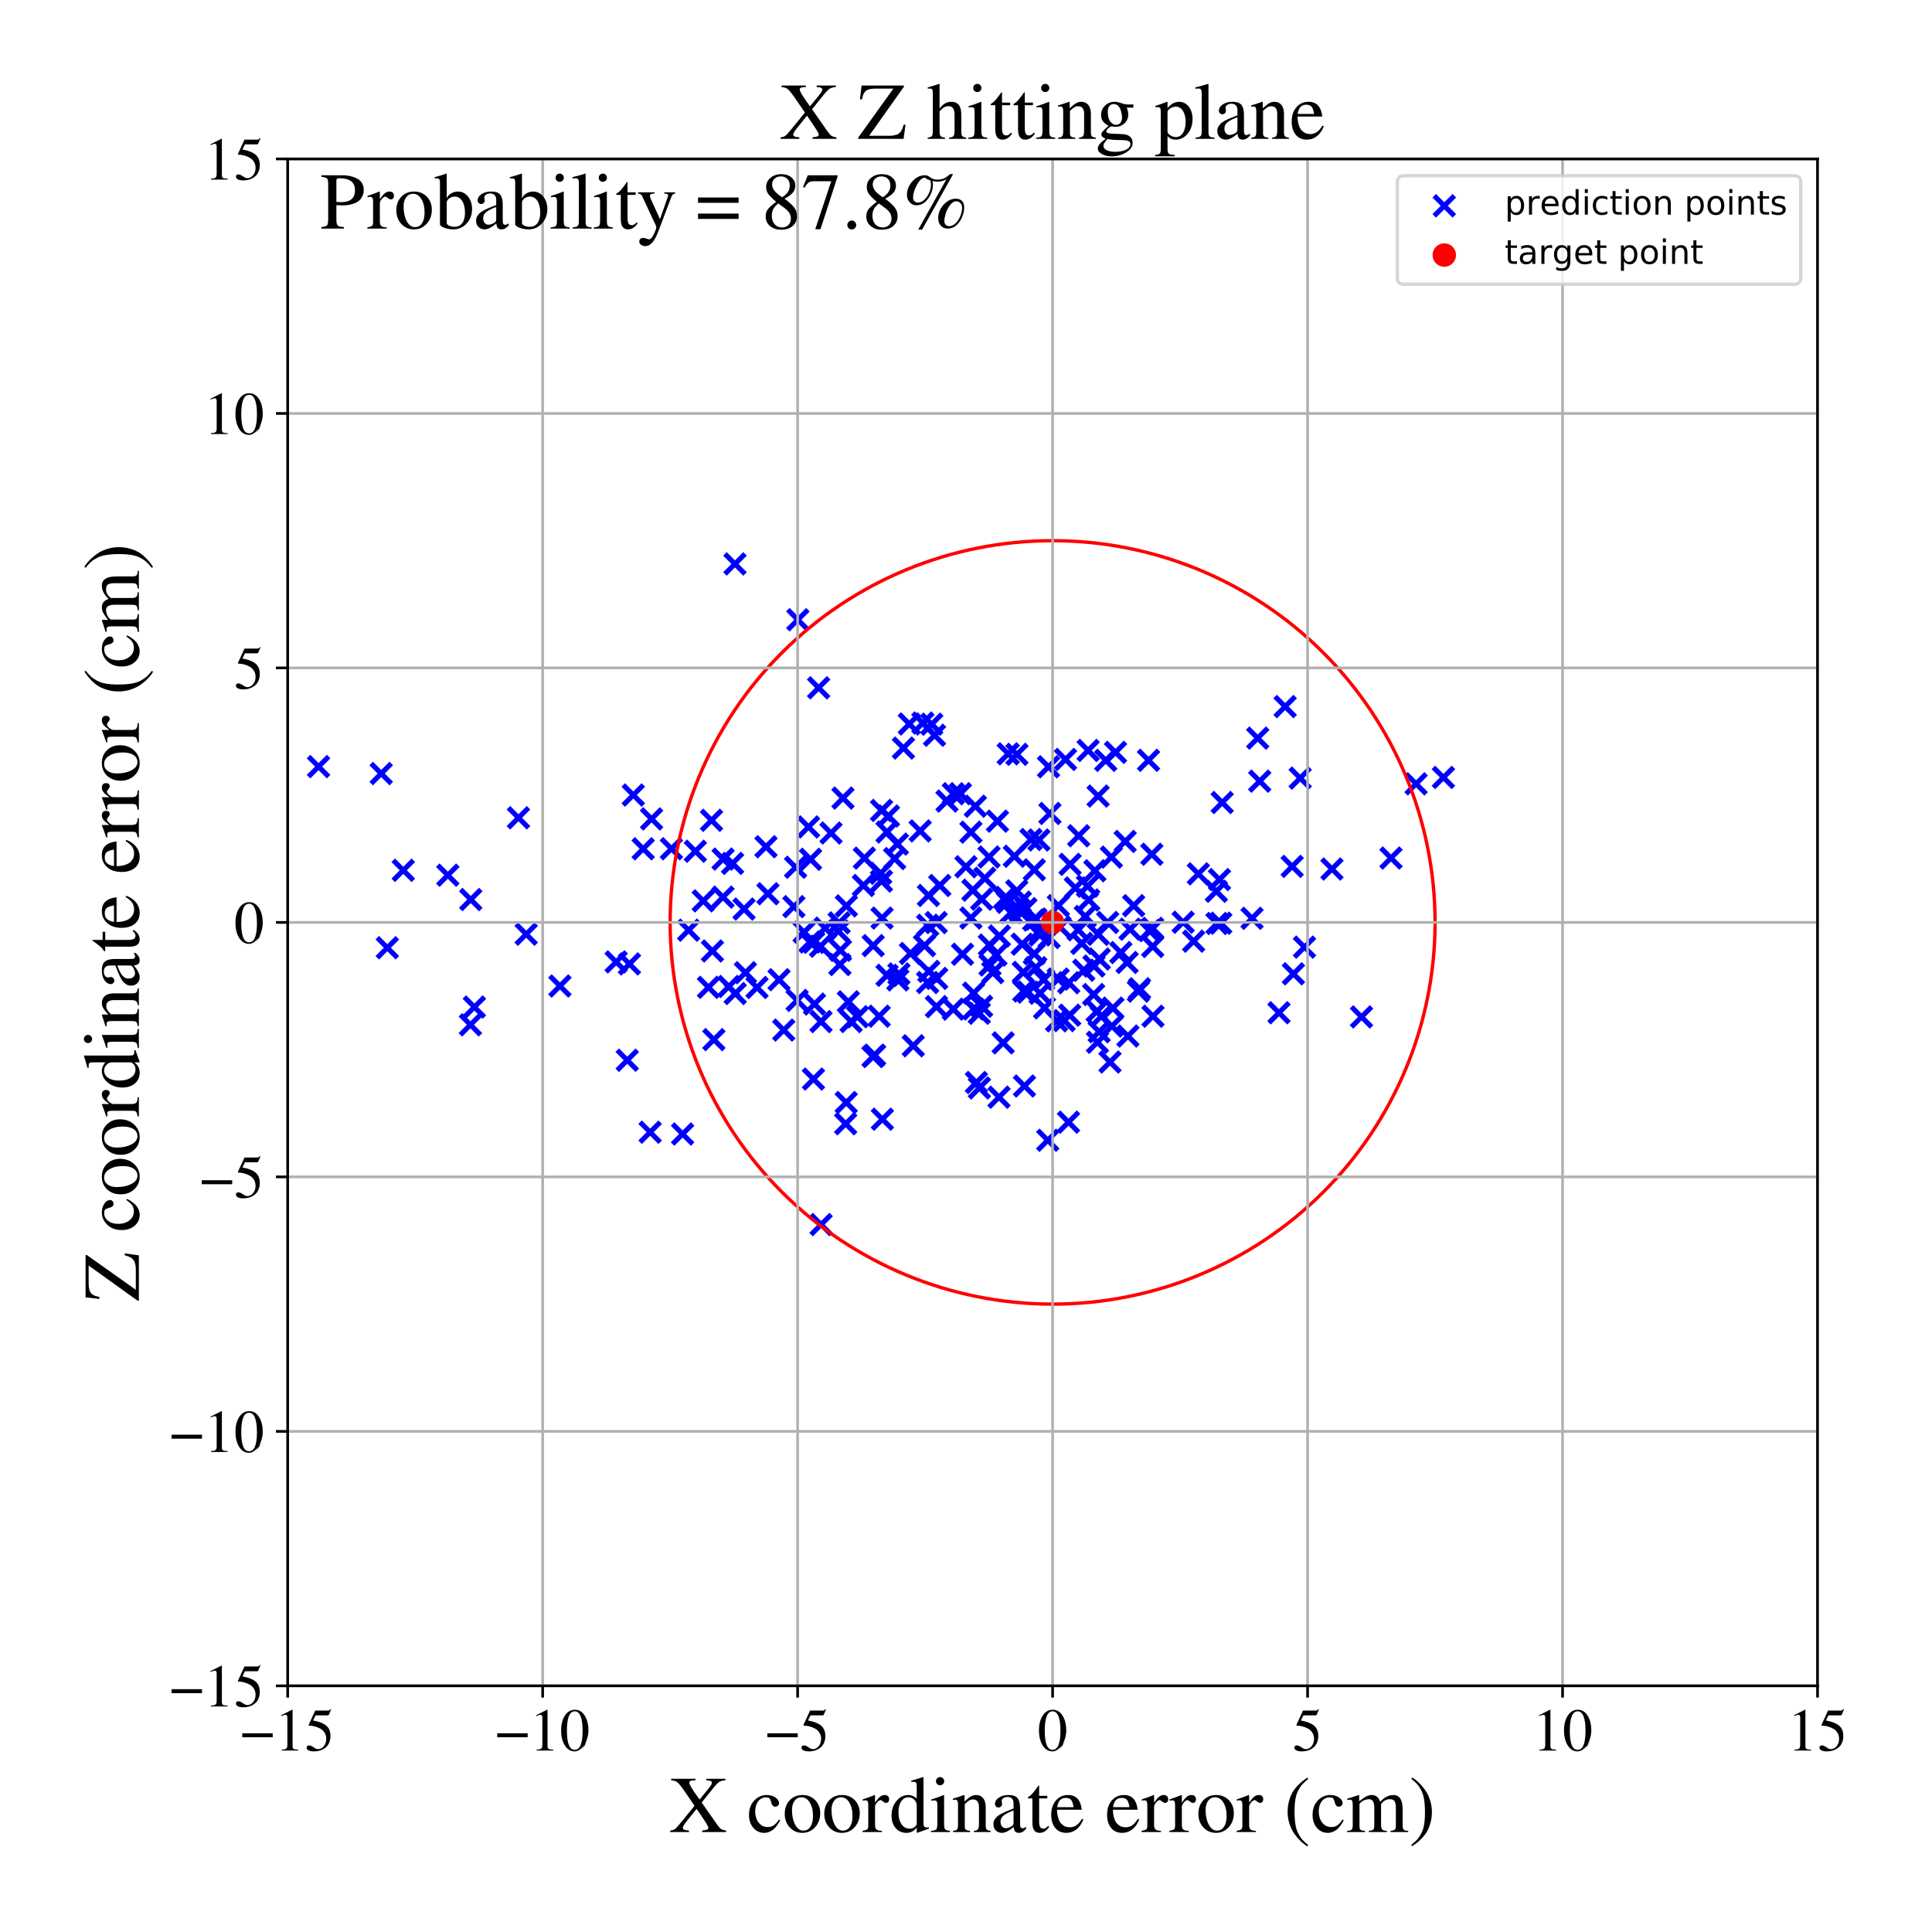 <?xml version="1.0" encoding="utf-8" standalone="no"?>
<!DOCTYPE svg PUBLIC "-//W3C//DTD SVG 1.1//EN"
  "http://www.w3.org/Graphics/SVG/1.1/DTD/svg11.dtd">
<!-- Created with matplotlib (https://matplotlib.org/) -->
<svg height="576pt" version="1.1" viewBox="0 0 576 576" width="576pt" xmlns="http://www.w3.org/2000/svg" xmlns:xlink="http://www.w3.org/1999/xlink">
 <defs>
  <style type="text/css">
*{stroke-linecap:butt;stroke-linejoin:round;}
  </style>
 </defs>
 <g id="figure_1">
  <g id="patch_1">
   <path d="M 0 576 
L 576 576 
L 576 0 
L 0 0 
z
" style="fill:#ffffff;"/>
  </g>
  <g id="axes_1">
   <g id="patch_2">
    <path d="M 85.766 502.609 
L 541.875 502.609 
L 541.875 47.391 
L 85.766 47.391 
z
" style="fill:#ffffff;"/>
   </g>
   <g id="PathCollection_1">
    <defs>
     <path d="M -3 3 
L 3 -3 
M -3 -3 
L 3 3 
" id="m0496858a45" style="stroke:#0000ff;stroke-width:1.5;"/>
    </defs>
    <g clip-path="url(#p5a9304e47f)">
     <use style="fill:#0000ff;stroke:#0000ff;stroke-width:1.5;" x="217.288" xlink:href="#m0496858a45" y="294.108"/>
     <use style="fill:#0000ff;stroke:#0000ff;stroke-width:1.5;" x="290.274" xlink:href="#m0496858a45" y="296.087"/>
     <use style="fill:#0000ff;stroke:#0000ff;stroke-width:1.5;" x="120.232" xlink:href="#m0496858a45" y="259.475"/>
     <use style="fill:#0000ff;stroke:#0000ff;stroke-width:1.5;" x="262.798" xlink:href="#m0496858a45" y="262.68"/>
     <use style="fill:#0000ff;stroke:#0000ff;stroke-width:1.5;" x="250.565" xlink:href="#m0496858a45" y="283.331"/>
     <use style="fill:#0000ff;stroke:#0000ff;stroke-width:1.5;" x="331.79" xlink:href="#m0496858a45" y="300.547"/>
     <use style="fill:#0000ff;stroke:#0000ff;stroke-width:1.5;" x="362.637" xlink:href="#m0496858a45" y="265.724"/>
     <use style="fill:#0000ff;stroke:#0000ff;stroke-width:1.5;" x="249.933" xlink:href="#m0496858a45" y="277.605"/>
     <use style="fill:#0000ff;stroke:#0000ff;stroke-width:1.5;" x="289.457" xlink:href="#m0496858a45" y="273.692"/>
     <use style="fill:#0000ff;stroke:#0000ff;stroke-width:1.5;" x="287.973" xlink:href="#m0496858a45" y="258.412"/>
     <use style="fill:#0000ff;stroke:#0000ff;stroke-width:1.5;" x="82.672" xlink:href="#m0496858a45" y="244.806"/>
     <use style="fill:#0000ff;stroke:#0000ff;stroke-width:1.5;" x="303.185" xlink:href="#m0496858a45" y="224.893"/>
     <use style="fill:#0000ff;stroke:#0000ff;stroke-width:1.5;" x="405.918" xlink:href="#m0496858a45" y="303.181"/>
     <use style="fill:#0000ff;stroke:#0000ff;stroke-width:1.5;" x="337.98" xlink:href="#m0496858a45" y="270.005"/>
     <use style="fill:#0000ff;stroke:#0000ff;stroke-width:1.5;" x="304.197" xlink:href="#m0496858a45" y="268.951"/>
     <use style="fill:#0000ff;stroke:#0000ff;stroke-width:1.5;" x="331.34" xlink:href="#m0496858a45" y="255.531"/>
     <use style="fill:#0000ff;stroke:#0000ff;stroke-width:1.5;" x="232.261" xlink:href="#m0496858a45" y="292.088"/>
     <use style="fill:#0000ff;stroke:#0000ff;stroke-width:1.5;" x="215.552" xlink:href="#m0496858a45" y="267.462"/>
     <use style="fill:#0000ff;stroke:#0000ff;stroke-width:1.5;" x="187.66" xlink:href="#m0496858a45" y="287.383"/>
     <use style="fill:#0000ff;stroke:#0000ff;stroke-width:1.5;" x="246.001" xlink:href="#m0496858a45" y="276.712"/>
     <use style="fill:#0000ff;stroke:#0000ff;stroke-width:1.5;" x="299.081" xlink:href="#m0496858a45" y="310.913"/>
     <use style="fill:#0000ff;stroke:#0000ff;stroke-width:1.5;" x="322.518" xlink:href="#m0496858a45" y="281.263"/>
     <use style="fill:#0000ff;stroke:#0000ff;stroke-width:1.5;" x="279.258" xlink:href="#m0496858a45" y="291.697"/>
     <use style="fill:#0000ff;stroke:#0000ff;stroke-width:1.5;" x="286.96" xlink:href="#m0496858a45" y="284.498"/>
     <use style="fill:#0000ff;stroke:#0000ff;stroke-width:1.5;" x="257.704" xlink:href="#m0496858a45" y="255.84"/>
     <use style="fill:#0000ff;stroke:#0000ff;stroke-width:1.5;" x="357.271" xlink:href="#m0496858a45" y="260.526"/>
     <use style="fill:#0000ff;stroke:#0000ff;stroke-width:1.5;" x="271.093" xlink:href="#m0496858a45" y="215.842"/>
     <use style="fill:#0000ff;stroke:#0000ff;stroke-width:1.5;" x="323.106" xlink:href="#m0496858a45" y="289.264"/>
     <use style="fill:#0000ff;stroke:#0000ff;stroke-width:1.5;" x="316.013" xlink:href="#m0496858a45" y="276.384"/>
     <use style="fill:#0000ff;stroke:#0000ff;stroke-width:1.5;" x="264.883" xlink:href="#m0496858a45" y="243.273"/>
     <use style="fill:#0000ff;stroke:#0000ff;stroke-width:1.5;" x="324.414" xlink:href="#m0496858a45" y="223.733"/>
     <use style="fill:#0000ff;stroke:#0000ff;stroke-width:1.5;" x="310.072" xlink:href="#m0496858a45" y="296.128"/>
     <use style="fill:#0000ff;stroke:#0000ff;stroke-width:1.5;" x="244.767" xlink:href="#m0496858a45" y="304.568"/>
     <use style="fill:#0000ff;stroke:#0000ff;stroke-width:1.5;" x="276.798" xlink:href="#m0496858a45" y="266.964"/>
     <use style="fill:#0000ff;stroke:#0000ff;stroke-width:1.5;" x="320.6" xlink:href="#m0496858a45" y="264.722"/>
     <use style="fill:#0000ff;stroke:#0000ff;stroke-width:1.5;" x="280.182" xlink:href="#m0496858a45" y="263.993"/>
     <use style="fill:#0000ff;stroke:#0000ff;stroke-width:1.5;" x="300.586" xlink:href="#m0496858a45" y="224.742"/>
     <use style="fill:#0000ff;stroke:#0000ff;stroke-width:1.5;" x="303.895" xlink:href="#m0496858a45" y="271.246"/>
     <use style="fill:#0000ff;stroke:#0000ff;stroke-width:1.5;" x="362.83" xlink:href="#m0496858a45" y="275.326"/>
     <use style="fill:#0000ff;stroke:#0000ff;stroke-width:1.5;" x="312.773" xlink:href="#m0496858a45" y="279.508"/>
     <use style="fill:#0000ff;stroke:#0000ff;stroke-width:1.5;" x="274.334" xlink:href="#m0496858a45" y="247.723"/>
     <use style="fill:#0000ff;stroke:#0000ff;stroke-width:1.5;" x="264.458" xlink:href="#m0496858a45" y="290.779"/>
     <use style="fill:#0000ff;stroke:#0000ff;stroke-width:1.5;" x="272.276" xlink:href="#m0496858a45" y="311.783"/>
     <use style="fill:#0000ff;stroke:#0000ff;stroke-width:1.5;" x="319.028" xlink:href="#m0496858a45" y="257.692"/>
     <use style="fill:#0000ff;stroke:#0000ff;stroke-width:1.5;" x="336.908" xlink:href="#m0496858a45" y="277.027"/>
     <use style="fill:#0000ff;stroke:#0000ff;stroke-width:1.5;" x="311.133" xlink:href="#m0496858a45" y="292.068"/>
     <use style="fill:#0000ff;stroke:#0000ff;stroke-width:1.5;" x="326.152" xlink:href="#m0496858a45" y="288.009"/>
     <use style="fill:#0000ff;stroke:#0000ff;stroke-width:1.5;" x="305.428" xlink:href="#m0496858a45" y="323.782"/>
     <use style="fill:#0000ff;stroke:#0000ff;stroke-width:1.5;" x="241.054" xlink:href="#m0496858a45" y="246.542"/>
     <use style="fill:#0000ff;stroke:#0000ff;stroke-width:1.5;" x="253.745" xlink:href="#m0496858a45" y="304.552"/>
     <use style="fill:#0000ff;stroke:#0000ff;stroke-width:1.5;" x="200.173" xlink:href="#m0496858a45" y="253.035"/>
     <use style="fill:#0000ff;stroke:#0000ff;stroke-width:1.5;" x="141.427" xlink:href="#m0496858a45" y="300.242"/>
     <use style="fill:#0000ff;stroke:#0000ff;stroke-width:1.5;" x="260.271" xlink:href="#m0496858a45" y="314.991"/>
     <use style="fill:#0000ff;stroke:#0000ff;stroke-width:1.5;" x="318.567" xlink:href="#m0496858a45" y="334.559"/>
     <use style="fill:#0000ff;stroke:#0000ff;stroke-width:1.5;" x="219.195" xlink:href="#m0496858a45" y="296.202"/>
     <use style="fill:#0000ff;stroke:#0000ff;stroke-width:1.5;" x="251.317" xlink:href="#m0496858a45" y="237.938"/>
     <use style="fill:#0000ff;stroke:#0000ff;stroke-width:1.5;" x="244.062" xlink:href="#m0496858a45" y="205.063"/>
     <use style="fill:#0000ff;stroke:#0000ff;stroke-width:1.5;" x="166.934" xlink:href="#m0496858a45" y="293.96"/>
     <use style="fill:#0000ff;stroke:#0000ff;stroke-width:1.5;" x="255.629" xlink:href="#m0496858a45" y="303.118"/>
     <use style="fill:#0000ff;stroke:#0000ff;stroke-width:1.5;" x="326.422" xlink:href="#m0496858a45" y="259.611"/>
     <use style="fill:#0000ff;stroke:#0000ff;stroke-width:1.5;" x="299.934" xlink:href="#m0496858a45" y="267.549"/>
     <use style="fill:#0000ff;stroke:#0000ff;stroke-width:1.5;" x="277.792" xlink:href="#m0496858a45" y="215.908"/>
     <use style="fill:#0000ff;stroke:#0000ff;stroke-width:1.5;" x="156.874" xlink:href="#m0496858a45" y="278.509"/>
     <use style="fill:#0000ff;stroke:#0000ff;stroke-width:1.5;" x="115.475" xlink:href="#m0496858a45" y="282.557"/>
     <use style="fill:#0000ff;stroke:#0000ff;stroke-width:1.5;" x="310.012" xlink:href="#m0496858a45" y="278.733"/>
     <use style="fill:#0000ff;stroke:#0000ff;stroke-width:1.5;" x="267.547" xlink:href="#m0496858a45" y="251.644"/>
     <use style="fill:#0000ff;stroke:#0000ff;stroke-width:1.5;" x="-1" xlink:href="#m0496858a45" y="239.42"/>
     <use style="fill:#0000ff;stroke:#0000ff;stroke-width:1.5;" x="-1" xlink:href="#m0496858a45" y="239.641"/>
     <use style="fill:#0000ff;stroke:#0000ff;stroke-width:1.5;" x="352.744" xlink:href="#m0496858a45" y="274.947"/>
     <use style="fill:#0000ff;stroke:#0000ff;stroke-width:1.5;" x="304.397" xlink:href="#m0496858a45" y="272.036"/>
     <use style="fill:#0000ff;stroke:#0000ff;stroke-width:1.5;" x="264.449" xlink:href="#m0496858a45" y="248.05"/>
     <use style="fill:#0000ff;stroke:#0000ff;stroke-width:1.5;" x="212.83" xlink:href="#m0496858a45" y="309.952"/>
     <use style="fill:#0000ff;stroke:#0000ff;stroke-width:1.5;" x="51.703" xlink:href="#m0496858a45" y="275.049"/>
     <use style="fill:#0000ff;stroke:#0000ff;stroke-width:1.5;" x="332.579" xlink:href="#m0496858a45" y="224.302"/>
     <use style="fill:#0000ff;stroke:#0000ff;stroke-width:1.5;" x="-1" xlink:href="#m0496858a45" y="263.387"/>
     <use style="fill:#0000ff;stroke:#0000ff;stroke-width:1.5;" x="-1" xlink:href="#m0496858a45" y="276.399"/>
     <use style="fill:#0000ff;stroke:#0000ff;stroke-width:1.5;" x="397.103" xlink:href="#m0496858a45" y="259.089"/>
     <use style="fill:#0000ff;stroke:#0000ff;stroke-width:1.5;" x="339.402" xlink:href="#m0496858a45" y="295.497"/>
     <use style="fill:#0000ff;stroke:#0000ff;stroke-width:1.5;" x="282.34" xlink:href="#m0496858a45" y="238.827"/>
     <use style="fill:#0000ff;stroke:#0000ff;stroke-width:1.5;" x="321.445" xlink:href="#m0496858a45" y="277.214"/>
     <use style="fill:#0000ff;stroke:#0000ff;stroke-width:1.5;" x="343.661" xlink:href="#m0496858a45" y="282.176"/>
     <use style="fill:#0000ff;stroke:#0000ff;stroke-width:1.5;" x="244.612" xlink:href="#m0496858a45" y="282.11"/>
     <use style="fill:#0000ff;stroke:#0000ff;stroke-width:1.5;" x="237.869" xlink:href="#m0496858a45" y="184.768"/>
     <use style="fill:#0000ff;stroke:#0000ff;stroke-width:1.5;" x="308.366" xlink:href="#m0496858a45" y="284.361"/>
     <use style="fill:#0000ff;stroke:#0000ff;stroke-width:1.5;" x="194.25" xlink:href="#m0496858a45" y="244.149"/>
     <use style="fill:#0000ff;stroke:#0000ff;stroke-width:1.5;" x="225.698" xlink:href="#m0496858a45" y="294.409"/>
     <use style="fill:#0000ff;stroke:#0000ff;stroke-width:1.5;" x="284.219" xlink:href="#m0496858a45" y="236.645"/>
     <use style="fill:#0000ff;stroke:#0000ff;stroke-width:1.5;" x="222.236" xlink:href="#m0496858a45" y="289.997"/>
     <use style="fill:#0000ff;stroke:#0000ff;stroke-width:1.5;" x="113.655" xlink:href="#m0496858a45" y="230.622"/>
     <use style="fill:#0000ff;stroke:#0000ff;stroke-width:1.5;" x="305.222" xlink:href="#m0496858a45" y="295.458"/>
     <use style="fill:#0000ff;stroke:#0000ff;stroke-width:1.5;" x="306.501" xlink:href="#m0496858a45" y="295.782"/>
     <use style="fill:#0000ff;stroke:#0000ff;stroke-width:1.5;" x="267.683" xlink:href="#m0496858a45" y="292.14"/>
     <use style="fill:#0000ff;stroke:#0000ff;stroke-width:1.5;" x="212.4" xlink:href="#m0496858a45" y="283.526"/>
     <use style="fill:#0000ff;stroke:#0000ff;stroke-width:1.5;" x="242.593" xlink:href="#m0496858a45" y="280.962"/>
     <use style="fill:#0000ff;stroke:#0000ff;stroke-width:1.5;" x="315.533" xlink:href="#m0496858a45" y="270.012"/>
     <use style="fill:#0000ff;stroke:#0000ff;stroke-width:1.5;" x="324.594" xlink:href="#m0496858a45" y="268.311"/>
     <use style="fill:#0000ff;stroke:#0000ff;stroke-width:1.5;" x="364.382" xlink:href="#m0496858a45" y="239.26"/>
     <use style="fill:#0000ff;stroke:#0000ff;stroke-width:1.5;" x="191.756" xlink:href="#m0496858a45" y="253.061"/>
     <use style="fill:#0000ff;stroke:#0000ff;stroke-width:1.5;" x="291.097" xlink:href="#m0496858a45" y="322.736"/>
     <use style="fill:#0000ff;stroke:#0000ff;stroke-width:1.5;" x="-1" xlink:href="#m0496858a45" y="328.381"/>
     <use style="fill:#0000ff;stroke:#0000ff;stroke-width:1.5;" x="-1" xlink:href="#m0496858a45" y="305.446"/>
     <use style="fill:#0000ff;stroke:#0000ff;stroke-width:1.5;" x="239.724" xlink:href="#m0496858a45" y="277.913"/>
     <use style="fill:#0000ff;stroke:#0000ff;stroke-width:1.5;" x="242.829" xlink:href="#m0496858a45" y="299.348"/>
     <use style="fill:#0000ff;stroke:#0000ff;stroke-width:1.5;" x="414.702" xlink:href="#m0496858a45" y="255.814"/>
     <use style="fill:#0000ff;stroke:#0000ff;stroke-width:1.5;" x="307.372" xlink:href="#m0496858a45" y="250.292"/>
     <use style="fill:#0000ff;stroke:#0000ff;stroke-width:1.5;" x="297.963" xlink:href="#m0496858a45" y="279.05"/>
     <use style="fill:#0000ff;stroke:#0000ff;stroke-width:1.5;" x="342.674" xlink:href="#m0496858a45" y="277.452"/>
     <use style="fill:#0000ff;stroke:#0000ff;stroke-width:1.5;" x="324.212" xlink:href="#m0496858a45" y="264.206"/>
     <use style="fill:#0000ff;stroke:#0000ff;stroke-width:1.5;" x="278.614" xlink:href="#m0496858a45" y="219.21"/>
     <use style="fill:#0000ff;stroke:#0000ff;stroke-width:1.5;" x="317.267" xlink:href="#m0496858a45" y="304.274"/>
     <use style="fill:#0000ff;stroke:#0000ff;stroke-width:1.5;" x="55.831" xlink:href="#m0496858a45" y="276.59"/>
     <use style="fill:#0000ff;stroke:#0000ff;stroke-width:1.5;" x="276.568" xlink:href="#m0496858a45" y="275.851"/>
     <use style="fill:#0000ff;stroke:#0000ff;stroke-width:1.5;" x="363.564" xlink:href="#m0496858a45" y="262.234"/>
     <use style="fill:#0000ff;stroke:#0000ff;stroke-width:1.5;" x="292.655" xlink:href="#m0496858a45" y="300.011"/>
     <use style="fill:#0000ff;stroke:#0000ff;stroke-width:1.5;" x="383.148" xlink:href="#m0496858a45" y="210.659"/>
     <use style="fill:#0000ff;stroke:#0000ff;stroke-width:1.5;" x="327.089" xlink:href="#m0496858a45" y="301.472"/>
     <use style="fill:#0000ff;stroke:#0000ff;stroke-width:1.5;" x="293.588" xlink:href="#m0496858a45" y="261.834"/>
     <use style="fill:#0000ff;stroke:#0000ff;stroke-width:1.5;" x="237.197" xlink:href="#m0496858a45" y="258.562"/>
     <use style="fill:#0000ff;stroke:#0000ff;stroke-width:1.5;" x="219.128" xlink:href="#m0496858a45" y="168.128"/>
     <use style="fill:#0000ff;stroke:#0000ff;stroke-width:1.5;" x="193.83" xlink:href="#m0496858a45" y="337.552"/>
     <use style="fill:#0000ff;stroke:#0000ff;stroke-width:1.5;" x="321.602" xlink:href="#m0496858a45" y="249.174"/>
     <use style="fill:#0000ff;stroke:#0000ff;stroke-width:1.5;" x="311.413" xlink:href="#m0496858a45" y="300.495"/>
     <use style="fill:#0000ff;stroke:#0000ff;stroke-width:1.5;" x="221.821" xlink:href="#m0496858a45" y="271.015"/>
     <use style="fill:#0000ff;stroke:#0000ff;stroke-width:1.5;" x="211.22" xlink:href="#m0496858a45" y="294.361"/>
     <use style="fill:#0000ff;stroke:#0000ff;stroke-width:1.5;" x="312.374" xlink:href="#m0496858a45" y="339.951"/>
     <use style="fill:#0000ff;stroke:#0000ff;stroke-width:1.5;" x="209.668" xlink:href="#m0496858a45" y="268.58"/>
     <use style="fill:#0000ff;stroke:#0000ff;stroke-width:1.5;" x="215.581" xlink:href="#m0496858a45" y="256.124"/>
     <use style="fill:#0000ff;stroke:#0000ff;stroke-width:1.5;" x="309.935" xlink:href="#m0496858a45" y="277.506"/>
     <use style="fill:#0000ff;stroke:#0000ff;stroke-width:1.5;" x="374.968" xlink:href="#m0496858a45" y="220.064"/>
     <use style="fill:#0000ff;stroke:#0000ff;stroke-width:1.5;" x="218.408" xlink:href="#m0496858a45" y="257.414"/>
     <use style="fill:#0000ff;stroke:#0000ff;stroke-width:1.5;" x="241.655" xlink:href="#m0496858a45" y="256.189"/>
     <use style="fill:#0000ff;stroke:#0000ff;stroke-width:1.5;" x="309.743" xlink:href="#m0496858a45" y="250.429"/>
     <use style="fill:#0000ff;stroke:#0000ff;stroke-width:1.5;" x="252.287" xlink:href="#m0496858a45" y="328.701"/>
     <use style="fill:#0000ff;stroke:#0000ff;stroke-width:1.5;" x="183.694" xlink:href="#m0496858a45" y="286.784"/>
     <use style="fill:#0000ff;stroke:#0000ff;stroke-width:1.5;" x="52.169" xlink:href="#m0496858a45" y="231.108"/>
     <use style="fill:#0000ff;stroke:#0000ff;stroke-width:1.5;" x="299.482" xlink:href="#m0496858a45" y="267.864"/>
     <use style="fill:#0000ff;stroke:#0000ff;stroke-width:1.5;" x="329.658" xlink:href="#m0496858a45" y="226.686"/>
     <use style="fill:#0000ff;stroke:#0000ff;stroke-width:1.5;" x="269.345" xlink:href="#m0496858a45" y="223.027"/>
     <use style="fill:#0000ff;stroke:#0000ff;stroke-width:1.5;" x="94.983" xlink:href="#m0496858a45" y="228.554"/>
     <use style="fill:#0000ff;stroke:#0000ff;stroke-width:1.5;" x="385.238" xlink:href="#m0496858a45" y="258.303"/>
     <use style="fill:#0000ff;stroke:#0000ff;stroke-width:1.5;" x="422.188" xlink:href="#m0496858a45" y="233.688"/>
     <use style="fill:#0000ff;stroke:#0000ff;stroke-width:1.5;" x="212.126" xlink:href="#m0496858a45" y="244.563"/>
     <use style="fill:#0000ff;stroke:#0000ff;stroke-width:1.5;" x="295.152" xlink:href="#m0496858a45" y="287.708"/>
     <use style="fill:#0000ff;stroke:#0000ff;stroke-width:1.5;" x="205.305" xlink:href="#m0496858a45" y="277.323"/>
     <use style="fill:#0000ff;stroke:#0000ff;stroke-width:1.5;" x="304.759" xlink:href="#m0496858a45" y="281.493"/>
     <use style="fill:#0000ff;stroke:#0000ff;stroke-width:1.5;" x="252.128" xlink:href="#m0496858a45" y="335.032"/>
     <use style="fill:#0000ff;stroke:#0000ff;stroke-width:1.5;" x="250.174" xlink:href="#m0496858a45" y="275.148"/>
     <use style="fill:#0000ff;stroke:#0000ff;stroke-width:1.5;" x="244.803" xlink:href="#m0496858a45" y="365.087"/>
     <use style="fill:#0000ff;stroke:#0000ff;stroke-width:1.5;" x="289.469" xlink:href="#m0496858a45" y="248.098"/>
     <use style="fill:#0000ff;stroke:#0000ff;stroke-width:1.5;" x="302.417" xlink:href="#m0496858a45" y="255.275"/>
     <use style="fill:#0000ff;stroke:#0000ff;stroke-width:1.5;" x="339.742" xlink:href="#m0496858a45" y="294.786"/>
     <use style="fill:#0000ff;stroke:#0000ff;stroke-width:1.5;" x="313.014" xlink:href="#m0496858a45" y="242.521"/>
     <use style="fill:#0000ff;stroke:#0000ff;stroke-width:1.5;" x="290.065" xlink:href="#m0496858a45" y="265.394"/>
     <use style="fill:#0000ff;stroke:#0000ff;stroke-width:1.5;" x="323.559" xlink:href="#m0496858a45" y="273.24"/>
     <use style="fill:#0000ff;stroke:#0000ff;stroke-width:1.5;" x="327.702" xlink:href="#m0496858a45" y="307.611"/>
     <use style="fill:#0000ff;stroke:#0000ff;stroke-width:1.5;" x="140.351" xlink:href="#m0496858a45" y="268.188"/>
     <use style="fill:#0000ff;stroke:#0000ff;stroke-width:1.5;" x="275.627" xlink:href="#m0496858a45" y="281.925"/>
     <use style="fill:#0000ff;stroke:#0000ff;stroke-width:1.5;" x="300.377" xlink:href="#m0496858a45" y="269.035"/>
     <use style="fill:#0000ff;stroke:#0000ff;stroke-width:1.5;" x="343.409" xlink:href="#m0496858a45" y="254.686"/>
     <use style="fill:#0000ff;stroke:#0000ff;stroke-width:1.5;" x="262.107" xlink:href="#m0496858a45" y="302.967"/>
     <use style="fill:#0000ff;stroke:#0000ff;stroke-width:1.5;" x="241.47" xlink:href="#m0496858a45" y="280.838"/>
     <use style="fill:#0000ff;stroke:#0000ff;stroke-width:1.5;" x="297.375" xlink:href="#m0496858a45" y="244.817"/>
     <use style="fill:#0000ff;stroke:#0000ff;stroke-width:1.5;" x="295.976" xlink:href="#m0496858a45" y="289.963"/>
     <use style="fill:#0000ff;stroke:#0000ff;stroke-width:1.5;" x="187.012" xlink:href="#m0496858a45" y="316.094"/>
     <use style="fill:#0000ff;stroke:#0000ff;stroke-width:1.5;" x="276.919" xlink:href="#m0496858a45" y="289.604"/>
     <use style="fill:#0000ff;stroke:#0000ff;stroke-width:1.5;" x="207.312" xlink:href="#m0496858a45" y="253.783"/>
     <use style="fill:#0000ff;stroke:#0000ff;stroke-width:1.5;" x="286.331" xlink:href="#m0496858a45" y="236.627"/>
     <use style="fill:#0000ff;stroke:#0000ff;stroke-width:1.5;" x="133.514" xlink:href="#m0496858a45" y="260.929"/>
     <use style="fill:#0000ff;stroke:#0000ff;stroke-width:1.5;" x="381.313" xlink:href="#m0496858a45" y="301.939"/>
     <use style="fill:#0000ff;stroke:#0000ff;stroke-width:1.5;" x="331.499" xlink:href="#m0496858a45" y="305.929"/>
     <use style="fill:#0000ff;stroke:#0000ff;stroke-width:1.5;" x="292.681" xlink:href="#m0496858a45" y="268.079"/>
     <use style="fill:#0000ff;stroke:#0000ff;stroke-width:1.5;" x="247.755" xlink:href="#m0496858a45" y="248.352"/>
     <use style="fill:#0000ff;stroke:#0000ff;stroke-width:1.5;" x="303.135" xlink:href="#m0496858a45" y="265.599"/>
     <use style="fill:#0000ff;stroke:#0000ff;stroke-width:1.5;" x="375.567" xlink:href="#m0496858a45" y="232.889"/>
     <use style="fill:#0000ff;stroke:#0000ff;stroke-width:1.5;" x="203.508" xlink:href="#m0496858a45" y="338.087"/>
     <use style="fill:#0000ff;stroke:#0000ff;stroke-width:1.5;" x="336.282" xlink:href="#m0496858a45" y="308.879"/>
     <use style="fill:#0000ff;stroke:#0000ff;stroke-width:1.5;" x="263.07" xlink:href="#m0496858a45" y="333.675"/>
     <use style="fill:#0000ff;stroke:#0000ff;stroke-width:1.5;" x="297.84" xlink:href="#m0496858a45" y="327.11"/>
     <use style="fill:#0000ff;stroke:#0000ff;stroke-width:1.5;" x="228.366" xlink:href="#m0496858a45" y="252.444"/>
     <use style="fill:#0000ff;stroke:#0000ff;stroke-width:1.5;" x="290.788" xlink:href="#m0496858a45" y="240.362"/>
     <use style="fill:#0000ff;stroke:#0000ff;stroke-width:1.5;" x="373.278" xlink:href="#m0496858a45" y="273.773"/>
     <use style="fill:#0000ff;stroke:#0000ff;stroke-width:1.5;" x="318.917" xlink:href="#m0496858a45" y="302.661"/>
     <use style="fill:#0000ff;stroke:#0000ff;stroke-width:1.5;" x="305.089" xlink:href="#m0496858a45" y="289.905"/>
     <use style="fill:#0000ff;stroke:#0000ff;stroke-width:1.5;" x="257.414" xlink:href="#m0496858a45" y="263.991"/>
     <use style="fill:#0000ff;stroke:#0000ff;stroke-width:1.5;" x="276.559" xlink:href="#m0496858a45" y="292.924"/>
     <use style="fill:#0000ff;stroke:#0000ff;stroke-width:1.5;" x="-1" xlink:href="#m0496858a45" y="284.469"/>
     <use style="fill:#0000ff;stroke:#0000ff;stroke-width:1.5;" x="-1" xlink:href="#m0496858a45" y="285.375"/>
     <use style="fill:#0000ff;stroke:#0000ff;stroke-width:1.5;" x="284.202" xlink:href="#m0496858a45" y="300.862"/>
     <use style="fill:#0000ff;stroke:#0000ff;stroke-width:1.5;" x="-1" xlink:href="#m0496858a45" y="330.58"/>
     <use style="fill:#0000ff;stroke:#0000ff;stroke-width:1.5;" x="-1" xlink:href="#m0496858a45" y="322.377"/>
     <use style="fill:#0000ff;stroke:#0000ff;stroke-width:1.5;" x="301.431" xlink:href="#m0496858a45" y="272.063"/>
     <use style="fill:#0000ff;stroke:#0000ff;stroke-width:1.5;" x="291.996" xlink:href="#m0496858a45" y="324.357"/>
     <use style="fill:#0000ff;stroke:#0000ff;stroke-width:1.5;" x="363.96" xlink:href="#m0496858a45" y="275.239"/>
     <use style="fill:#0000ff;stroke:#0000ff;stroke-width:1.5;" x="188.809" xlink:href="#m0496858a45" y="237.027"/>
     <use style="fill:#0000ff;stroke:#0000ff;stroke-width:1.5;" x="334.166" xlink:href="#m0496858a45" y="283.991"/>
     <use style="fill:#0000ff;stroke:#0000ff;stroke-width:1.5;" x="237.644" xlink:href="#m0496858a45" y="298.25"/>
     <use style="fill:#0000ff;stroke:#0000ff;stroke-width:1.5;" x="326.043" xlink:href="#m0496858a45" y="296.506"/>
     <use style="fill:#0000ff;stroke:#0000ff;stroke-width:1.5;" x="250.396" xlink:href="#m0496858a45" y="287.568"/>
     <use style="fill:#0000ff;stroke:#0000ff;stroke-width:1.5;" x="317.663" xlink:href="#m0496858a45" y="226.411"/>
     <use style="fill:#0000ff;stroke:#0000ff;stroke-width:1.5;" x="318.626" xlink:href="#m0496858a45" y="292.989"/>
     <use style="fill:#0000ff;stroke:#0000ff;stroke-width:1.5;" x="236.683" xlink:href="#m0496858a45" y="270.299"/>
     <use style="fill:#0000ff;stroke:#0000ff;stroke-width:1.5;" x="154.573" xlink:href="#m0496858a45" y="243.812"/>
     <use style="fill:#0000ff;stroke:#0000ff;stroke-width:1.5;" x="275.148" xlink:href="#m0496858a45" y="215.559"/>
     <use style="fill:#0000ff;stroke:#0000ff;stroke-width:1.5;" x="266.722" xlink:href="#m0496858a45" y="255.979"/>
     <use style="fill:#0000ff;stroke:#0000ff;stroke-width:1.5;" x="328.31" xlink:href="#m0496858a45" y="303.023"/>
     <use style="fill:#0000ff;stroke:#0000ff;stroke-width:1.5;" x="260.329" xlink:href="#m0496858a45" y="281.924"/>
     <use style="fill:#0000ff;stroke:#0000ff;stroke-width:1.5;" x="233.66" xlink:href="#m0496858a45" y="307.106"/>
     <use style="fill:#0000ff;stroke:#0000ff;stroke-width:1.5;" x="308.816" xlink:href="#m0496858a45" y="288.505"/>
     <use style="fill:#0000ff;stroke:#0000ff;stroke-width:1.5;" x="430.338" xlink:href="#m0496858a45" y="231.785"/>
     <use style="fill:#0000ff;stroke:#0000ff;stroke-width:1.5;" x="385.613" xlink:href="#m0496858a45" y="290.331"/>
     <use style="fill:#0000ff;stroke:#0000ff;stroke-width:1.5;" x="315.009" xlink:href="#m0496858a45" y="304.342"/>
     <use style="fill:#0000ff;stroke:#0000ff;stroke-width:1.5;" x="336.026" xlink:href="#m0496858a45" y="286.946"/>
     <use style="fill:#0000ff;stroke:#0000ff;stroke-width:1.5;" x="252.327" xlink:href="#m0496858a45" y="270.075"/>
     <use style="fill:#0000ff;stroke:#0000ff;stroke-width:1.5;" x="291.953" xlink:href="#m0496858a45" y="302.091"/>
     <use style="fill:#0000ff;stroke:#0000ff;stroke-width:1.5;" x="308.845" xlink:href="#m0496858a45" y="274.005"/>
     <use style="fill:#0000ff;stroke:#0000ff;stroke-width:1.5;" x="312.605" xlink:href="#m0496858a45" y="228.608"/>
     <use style="fill:#0000ff;stroke:#0000ff;stroke-width:1.5;" x="327.423" xlink:href="#m0496858a45" y="278.559"/>
     <use style="fill:#0000ff;stroke:#0000ff;stroke-width:1.5;" x="327.736" xlink:href="#m0496858a45" y="285.915"/>
     <use style="fill:#0000ff;stroke:#0000ff;stroke-width:1.5;" x="315.486" xlink:href="#m0496858a45" y="291.889"/>
     <use style="fill:#0000ff;stroke:#0000ff;stroke-width:1.5;" x="294.862" xlink:href="#m0496858a45" y="255.499"/>
     <use style="fill:#0000ff;stroke:#0000ff;stroke-width:1.5;" x="-1" xlink:href="#m0496858a45" y="310.898"/>
     <use style="fill:#0000ff;stroke:#0000ff;stroke-width:1.5;" x="-1" xlink:href="#m0496858a45" y="286.45"/>
     <use style="fill:#0000ff;stroke:#0000ff;stroke-width:1.5;" x="308.172" xlink:href="#m0496858a45" y="274.294"/>
     <use style="fill:#0000ff;stroke:#0000ff;stroke-width:1.5;" x="343.64" xlink:href="#m0496858a45" y="276.782"/>
     <use style="fill:#0000ff;stroke:#0000ff;stroke-width:1.5;" x="262.82" xlink:href="#m0496858a45" y="241.623"/>
     <use style="fill:#0000ff;stroke:#0000ff;stroke-width:1.5;" x="305.858" xlink:href="#m0496858a45" y="270.887"/>
     <use style="fill:#0000ff;stroke:#0000ff;stroke-width:1.5;" x="327.389" xlink:href="#m0496858a45" y="237.337"/>
     <use style="fill:#0000ff;stroke:#0000ff;stroke-width:1.5;" x="262.564" xlink:href="#m0496858a45" y="260.376"/>
     <use style="fill:#0000ff;stroke:#0000ff;stroke-width:1.5;" x="228.946" xlink:href="#m0496858a45" y="266.457"/>
     <use style="fill:#0000ff;stroke:#0000ff;stroke-width:1.5;" x="355.87" xlink:href="#m0496858a45" y="280.602"/>
     <use style="fill:#0000ff;stroke:#0000ff;stroke-width:1.5;" x="242.518" xlink:href="#m0496858a45" y="321.705"/>
     <use style="fill:#0000ff;stroke:#0000ff;stroke-width:1.5;" x="140.247" xlink:href="#m0496858a45" y="305.534"/>
     <use style="fill:#0000ff;stroke:#0000ff;stroke-width:1.5;" x="271.454" xlink:href="#m0496858a45" y="284.263"/>
     <use style="fill:#0000ff;stroke:#0000ff;stroke-width:1.5;" x="335.46" xlink:href="#m0496858a45" y="250.861"/>
     <use style="fill:#0000ff;stroke:#0000ff;stroke-width:1.5;" x="296.921" xlink:href="#m0496858a45" y="284.755"/>
     <use style="fill:#0000ff;stroke:#0000ff;stroke-width:1.5;" x="343.747" xlink:href="#m0496858a45" y="302.975"/>
     <use style="fill:#0000ff;stroke:#0000ff;stroke-width:1.5;" x="294.96" xlink:href="#m0496858a45" y="281.748"/>
     <use style="fill:#0000ff;stroke:#0000ff;stroke-width:1.5;" x="330.231" xlink:href="#m0496858a45" y="275.02"/>
     <use style="fill:#0000ff;stroke:#0000ff;stroke-width:1.5;" x="279.107" xlink:href="#m0496858a45" y="275.054"/>
     <use style="fill:#0000ff;stroke:#0000ff;stroke-width:1.5;" x="262.971" xlink:href="#m0496858a45" y="273.71"/>
     <use style="fill:#0000ff;stroke:#0000ff;stroke-width:1.5;" x="252.927" xlink:href="#m0496858a45" y="298.68"/>
     <use style="fill:#0000ff;stroke:#0000ff;stroke-width:1.5;" x="268.008" xlink:href="#m0496858a45" y="290.368"/>
     <use style="fill:#0000ff;stroke:#0000ff;stroke-width:1.5;" x="260.764" xlink:href="#m0496858a45" y="314.573"/>
     <use style="fill:#0000ff;stroke:#0000ff;stroke-width:1.5;" x="279.19" xlink:href="#m0496858a45" y="300.116"/>
     <use style="fill:#0000ff;stroke:#0000ff;stroke-width:1.5;" x="327.19" xlink:href="#m0496858a45" y="310.746"/>
     <use style="fill:#0000ff;stroke:#0000ff;stroke-width:1.5;" x="290.292" xlink:href="#m0496858a45" y="300.807"/>
     <use style="fill:#0000ff;stroke:#0000ff;stroke-width:1.5;" x="330.928" xlink:href="#m0496858a45" y="316.632"/>
     <use style="fill:#0000ff;stroke:#0000ff;stroke-width:1.5;" x="308.365" xlink:href="#m0496858a45" y="259.324"/>
     <use style="fill:#0000ff;stroke:#0000ff;stroke-width:1.5;" x="342.42" xlink:href="#m0496858a45" y="226.669"/>
     <use style="fill:#0000ff;stroke:#0000ff;stroke-width:1.5;" x="388.911" xlink:href="#m0496858a45" y="282.373"/>
     <use style="fill:#0000ff;stroke:#0000ff;stroke-width:1.5;" x="387.63" xlink:href="#m0496858a45" y="231.983"/>
    </g>
   </g>
   <g id="PathCollection_2">
    <defs>
     <path d="M 0 3 
C 0.796 3 1.559 2.684 2.121 2.121 
C 2.684 1.559 3 0.796 3 0 
C 3 -0.796 2.684 -1.559 2.121 -2.121 
C 1.559 -2.684 0.796 -3 0 -3 
C -0.796 -3 -1.559 -2.684 -2.121 -2.121 
C -2.684 -1.559 -3 -0.796 -3 0 
C -3 0.796 -2.684 1.559 -2.121 2.121 
C -1.559 2.684 -0.796 3 0 3 
z
" id="m0b197d56b5" style="stroke:#ff0000;"/>
    </defs>
    <g clip-path="url(#p5a9304e47f)">
     <use style="fill:#ff0000;stroke:#ff0000;" x="313.82" xlink:href="#m0b197d56b5" y="275"/>
    </g>
   </g>
   <g id="patch_3">
    <path clip-path="url(#p5a9304e47f)" d="M 313.82 388.805 
C 344.061 388.805 373.067 376.814 394.45 355.472 
C 415.833 334.131 427.848 305.181 427.848 275 
C 427.848 244.819 415.833 215.869 394.45 194.528 
C 373.067 173.186 344.061 161.195 313.82 161.195 
C 283.58 161.195 254.574 173.186 233.191 194.528 
C 211.808 215.869 199.793 244.819 199.793 275 
C 199.793 305.181 211.808 334.131 233.191 355.472 
C 254.574 376.814 283.58 388.805 313.82 388.805 
z
" style="fill:none;stroke:#ff0000;stroke-linejoin:miter;"/>
   </g>
   <g id="matplotlib.axis_1">
    <g id="xtick_1">
     <g id="line2d_1">
      <path clip-path="url(#p5a9304e47f)" d="M 85.766 502.609 
L 85.766 47.391 
" style="fill:none;stroke:#b0b0b0;stroke-linecap:square;stroke-width:0.8;"/>
     </g>
     <g id="line2d_2">
      <defs>
       <path d="M 0 0 
L 0 3.5 
" id="m7cc9b28fb4" style="stroke:#000000;stroke-width:0.8;"/>
      </defs>
      <g>
       <use style="stroke:#000000;stroke-width:0.8;" x="85.766" xlink:href="#m7cc9b28fb4" y="502.609"/>
      </g>
     </g>
     <g id="text_1">
      <!-- −15 -->
      <defs>
       <path d="M 3 22 
L 3 28.594 
L 53.406 28.594 
L 53.406 22 
z
" id="FreeSerif-8722"/>
       <path d="M 18.297 59.297 
Q 16.5 59.297 11.094 57.094 
L 11.094 58.5 
L 29.094 67.594 
L 29.906 67.406 
L 29.906 7.406 
Q 29.906 3.797 31.703 2.688 
Q 33.5 1.594 39.406 1.5 
L 39.406 0 
L 11.797 0 
L 11.797 1.5 
Q 17.406 1.703 19.344 3.141 
Q 21.297 4.594 21.297 9.297 
L 21.297 54.594 
Q 21.297 59.297 18.297 59.297 
z
" id="FreeSerif-49"/>
       <path d="M 35.703 19.406 
Q 35.703 24.703 33.344 28.797 
Q 31 32.906 27.641 35.156 
Q 24.297 37.406 20.141 38.844 
Q 16 40.297 12.953 40.75 
Q 9.906 41.203 7.594 41.203 
Q 6.406 41.203 6.406 42 
Q 6.406 42.297 6.5 42.5 
L 17.406 66.203 
L 38.297 66.203 
Q 39.906 66.203 40.844 66.703 
Q 41.797 67.203 42.906 68.797 
L 43.797 68.094 
L 40 59.203 
Q 39.594 58.297 37.703 58.297 
L 18.094 58.297 
L 13.906 49.797 
Q 28.5 47.203 35.594 41.344 
Q 42.703 35.5 42.703 24.203 
Q 42.703 18.297 40.844 13.688 
Q 39 9.094 36.141 6.297 
Q 33.297 3.5 29.547 1.703 
Q 25.797 -0.094 22.344 -0.75 
Q 18.906 -1.406 15.406 -1.406 
Q 9.797 -1.406 6.5 0.25 
Q 3.203 1.906 3.203 4.797 
Q 3.203 8.5 7.5 8.5 
Q 10.297 8.5 14.75 5.391 
Q 19.203 2.297 21.797 2.297 
Q 27.703 2.297 31.703 7.25 
Q 35.703 12.203 35.703 19.406 
z
" id="FreeSerif-53"/>
      </defs>
      <g transform="translate(71.689 521.903)scale(0.18 -0.18)">
       <use xlink:href="#FreeSerif-8722"/>
       <use x="56.4" xlink:href="#FreeSerif-49"/>
       <use x="106.4" xlink:href="#FreeSerif-53"/>
      </g>
     </g>
    </g>
    <g id="xtick_2">
     <g id="line2d_3">
      <path clip-path="url(#p5a9304e47f)" d="M 161.784 502.609 
L 161.784 47.391 
" style="fill:none;stroke:#b0b0b0;stroke-linecap:square;stroke-width:0.8;"/>
     </g>
     <g id="line2d_4">
      <g>
       <use style="stroke:#000000;stroke-width:0.8;" x="161.784" xlink:href="#m7cc9b28fb4" y="502.609"/>
      </g>
     </g>
     <g id="text_2">
      <!-- −10 -->
      <defs>
       <path d="M 47.594 17.797 
Q 35.203 -1.406 25 -1.406 
Q 14.797 -1.406 8.594 8.391 
Q 2.406 18.203 2.406 33.594 
Q 2.406 48.094 8.594 57.844 
Q 14.797 67.594 25.406 67.594 
Q 35.203 67.594 41.391 58 
Q 47.594 48.406 47.594 33 
Q 47.594 17.797 35.203 -1.406 
z
M 25.094 65 
Q 12 65 12 32.703 
Q 12 1.203 25 1.203 
Q 38 1.203 38 32.797 
Q 38 48.5 34.703 56.75 
Q 31.406 65 25.094 65 
z
" id="FreeSerif-48"/>
      </defs>
      <g transform="translate(147.707 521.903)scale(0.18 -0.18)">
       <use xlink:href="#FreeSerif-8722"/>
       <use x="56.4" xlink:href="#FreeSerif-49"/>
       <use x="106.4" xlink:href="#FreeSerif-48"/>
      </g>
     </g>
    </g>
    <g id="xtick_3">
     <g id="line2d_5">
      <path clip-path="url(#p5a9304e47f)" d="M 237.802 502.609 
L 237.802 47.391 
" style="fill:none;stroke:#b0b0b0;stroke-linecap:square;stroke-width:0.8;"/>
     </g>
     <g id="line2d_6">
      <g>
       <use style="stroke:#000000;stroke-width:0.8;" x="237.802" xlink:href="#m7cc9b28fb4" y="502.609"/>
      </g>
     </g>
     <g id="text_3">
      <!-- −5 -->
      <g transform="translate(228.226 521.903)scale(0.18 -0.18)">
       <use xlink:href="#FreeSerif-8722"/>
       <use x="56.4" xlink:href="#FreeSerif-53"/>
      </g>
     </g>
    </g>
    <g id="xtick_4">
     <g id="line2d_7">
      <path clip-path="url(#p5a9304e47f)" d="M 313.82 502.609 
L 313.82 47.391 
" style="fill:none;stroke:#b0b0b0;stroke-linecap:square;stroke-width:0.8;"/>
     </g>
     <g id="line2d_8">
      <g>
       <use style="stroke:#000000;stroke-width:0.8;" x="313.82" xlink:href="#m7cc9b28fb4" y="502.609"/>
      </g>
     </g>
     <g id="text_4">
      <!-- 0 -->
      <g transform="translate(309.32 521.903)scale(0.18 -0.18)">
       <use xlink:href="#FreeSerif-48"/>
      </g>
     </g>
    </g>
    <g id="xtick_5">
     <g id="line2d_9">
      <path clip-path="url(#p5a9304e47f)" d="M 389.839 502.609 
L 389.839 47.391 
" style="fill:none;stroke:#b0b0b0;stroke-linecap:square;stroke-width:0.8;"/>
     </g>
     <g id="line2d_10">
      <g>
       <use style="stroke:#000000;stroke-width:0.8;" x="389.839" xlink:href="#m7cc9b28fb4" y="502.609"/>
      </g>
     </g>
     <g id="text_5">
      <!-- 5 -->
      <g transform="translate(385.339 521.903)scale(0.18 -0.18)">
       <use xlink:href="#FreeSerif-53"/>
      </g>
     </g>
    </g>
    <g id="xtick_6">
     <g id="line2d_11">
      <path clip-path="url(#p5a9304e47f)" d="M 465.857 502.609 
L 465.857 47.391 
" style="fill:none;stroke:#b0b0b0;stroke-linecap:square;stroke-width:0.8;"/>
     </g>
     <g id="line2d_12">
      <g>
       <use style="stroke:#000000;stroke-width:0.8;" x="465.857" xlink:href="#m7cc9b28fb4" y="502.609"/>
      </g>
     </g>
     <g id="text_6">
      <!-- 10 -->
      <g transform="translate(456.857 521.903)scale(0.18 -0.18)">
       <use xlink:href="#FreeSerif-49"/>
       <use x="50" xlink:href="#FreeSerif-48"/>
      </g>
     </g>
    </g>
    <g id="xtick_7">
     <g id="line2d_13">
      <path clip-path="url(#p5a9304e47f)" d="M 541.875 502.609 
L 541.875 47.391 
" style="fill:none;stroke:#b0b0b0;stroke-linecap:square;stroke-width:0.8;"/>
     </g>
     <g id="line2d_14">
      <g>
       <use style="stroke:#000000;stroke-width:0.8;" x="541.875" xlink:href="#m7cc9b28fb4" y="502.609"/>
      </g>
     </g>
     <g id="text_7">
      <!-- 15 -->
      <g transform="translate(532.875 521.903)scale(0.18 -0.18)">
       <use xlink:href="#FreeSerif-49"/>
       <use x="50" xlink:href="#FreeSerif-53"/>
      </g>
     </g>
    </g>
    <g id="text_8">
     <!-- X coordinate error (cm) -->
     <defs>
      <path d="M 69.594 66.203 
L 69.594 64.297 
Q 64.703 64 62.047 62.344 
Q 59.406 60.703 54.703 54.906 
L 40.094 36.703 
L 59.297 9.297 
Q 62.297 5 64.297 3.703 
Q 66.297 2.406 70.406 1.906 
L 70.406 0 
L 40.703 0 
L 40.703 1.906 
Q 44.797 2.297 46.594 2.938 
Q 48.406 3.594 48.406 5 
Q 48.406 7.203 43.297 14.797 
L 33.797 28.797 
L 21.906 14 
Q 16.703 7.5 16.703 5.406 
Q 16.703 3.703 18.297 2.953 
Q 19.906 2.203 24.297 1.906 
L 24.297 0 
L 1 0 
L 1 1.906 
Q 4.906 2.203 7 3.797 
Q 9.094 5.406 15.5 13.297 
L 31.203 32.594 
L 20.297 48.594 
Q 13.297 58.906 10.25 61.5 
Q 7.203 64.094 2.203 64.297 
L 2.203 66.203 
L 32.406 66.203 
L 32.406 64.297 
L 29.594 64.203 
Q 24.797 64.094 24.797 61.297 
Q 24.797 58.094 33.297 46.297 
L 37.5 40.406 
L 48.797 54.203 
Q 52.797 59.203 52.797 61.094 
Q 52.797 62.797 51.344 63.438 
Q 49.906 64.094 45.797 64.297 
L 45.797 66.203 
z
" id="FreeSerif-88"/>
      <path id="FreeSerif-32"/>
      <path d="M 2.5 21.297 
Q 2.5 32.406 9.047 39.203 
Q 15.594 46 24.406 46 
Q 30.703 46 35.25 42.953 
Q 39.797 39.906 39.797 35.703 
Q 39.797 34 38.391 32.75 
Q 37 31.5 35 31.5 
Q 31.594 31.5 30.297 36.094 
L 29.703 38.297 
Q 28.906 41.094 27.703 42.094 
Q 26.5 43.094 23.797 43.094 
Q 17.703 43.094 13.953 38.25 
Q 10.203 33.406 10.203 25.703 
Q 10.203 17.094 14.547 11.641 
Q 18.906 6.203 25.703 6.203 
Q 30 6.203 33.094 8.25 
Q 36.203 10.297 39.797 15.594 
L 41.203 14.703 
Q 40.203 12.703 39.453 11.391 
Q 38.703 10.094 36.75 7.5 
Q 34.797 4.906 32.891 3.297 
Q 31 1.703 27.891 0.344 
Q 24.797 -1 21.5 -1 
Q 13.203 -1 7.844 5.25 
Q 2.5 11.5 2.5 21.297 
z
" id="FreeSerif-99"/>
      <path d="M 24.594 46 
Q 34.203 46 40.391 39.594 
Q 46.594 33.203 46.594 23.406 
Q 46.594 13 40.188 6 
Q 33.797 -1 24.391 -1 
Q 15 -1 8.75 5.75 
Q 2.5 12.5 2.5 22.594 
Q 2.5 32.906 8.641 39.453 
Q 14.797 46 24.594 46 
z
M 11.5 27.5 
Q 11.5 16.797 15.391 9.297 
Q 19.297 1.797 25.594 1.797 
Q 31.203 1.797 34.391 6.594 
Q 37.594 11.406 37.594 19.906 
Q 37.594 30.203 33.594 36.703 
Q 29.594 43.203 23.297 43.203 
Q 18 43.203 14.75 38.891 
Q 11.5 34.594 11.5 27.5 
z
" id="FreeSerif-111"/>
      <path d="M 30.094 36.203 
Q 28.594 36.203 26.391 37.953 
Q 24.203 39.703 23.5 39.703 
Q 21.5 39.703 19 36.797 
Q 16.5 33.906 16.5 31.5 
L 16.5 9 
Q 16.5 4.703 18.203 3.203 
Q 19.906 1.703 25 1.5 
L 25 0 
L 1 0 
L 1 1.5 
Q 5.797 2.406 6.938 3.5 
Q 8.094 4.594 8.094 8.406 
L 8.094 33.406 
Q 8.094 36.703 7.344 38.047 
Q 6.594 39.406 4.703 39.406 
Q 3.094 39.406 1.203 39 
L 1.203 40.594 
Q 9.203 43.203 16 46 
L 16.5 45.797 
L 16.5 36.594 
Q 20.203 41.906 22.797 43.953 
Q 25.406 46 28.5 46 
Q 31.094 46 32.547 44.594 
Q 34 43.203 34 40.703 
Q 34 38.594 32.953 37.391 
Q 31.906 36.203 30.094 36.203 
z
" id="FreeSerif-114"/>
      <path d="M 34.203 -1 
L 33.797 -0.703 
L 33.797 5.703 
Q 29 -1 21 -1 
Q 12.703 -1 7.594 4.953 
Q 2.5 10.906 2.5 20.5 
Q 2.5 31.094 8.594 38.547 
Q 14.703 46 23.297 46 
Q 28.703 46 33.797 41.703 
L 33.797 57.297 
Q 33.797 60.406 32.891 61.406 
Q 32 62.406 29.203 62.406 
Q 27.797 62.406 27 62.297 
L 27 63.906 
Q 36.094 66.297 41.703 68.297 
L 42.203 68.094 
L 42.203 11.406 
Q 42.203 7.906 43.047 6.797 
Q 43.906 5.703 46.594 5.703 
Q 47.094 5.703 48.906 5.797 
L 48.906 4.203 
z
M 24.906 4.203 
Q 28.703 4.203 31.25 6.344 
Q 33.797 8.5 33.797 10.203 
L 33.797 33.203 
Q 33.797 37.203 30.688 40.203 
Q 27.594 43.203 23.594 43.203 
Q 17.906 43.203 14.5 38.094 
Q 11.094 33 11.094 24.5 
Q 11.094 15.297 14.891 9.75 
Q 18.703 4.203 24.906 4.203 
z
" id="FreeSerif-100"/>
      <path d="M 6.203 39.297 
Q 4 39.297 2 39 
L 2 40.5 
Q 9 42.5 17.5 46 
L 17.906 45.703 
L 17.906 10.203 
Q 17.906 4.797 19.156 3.344 
Q 20.406 1.906 25.297 1.5 
L 25.297 0 
L 1.594 0 
L 1.594 1.5 
Q 6.797 1.797 8.141 3.297 
Q 9.5 4.797 9.5 10.203 
L 9.5 33.406 
Q 9.5 36.703 8.75 38 
Q 8 39.297 6.203 39.297 
z
M 12.797 68.297 
Q 15 68.297 16.5 66.797 
Q 18 65.297 18 63.203 
Q 18 61 16.5 59.547 
Q 15 58.094 12.797 58.094 
Q 10.703 58.094 9.25 59.594 
Q 7.797 61.094 7.797 63.188 
Q 7.797 65.297 9.297 66.797 
Q 10.797 68.297 12.797 68.297 
z
" id="FreeSerif-105"/>
      <path d="M 1 39.797 
L 1 41.5 
Q 8.406 43.703 14.797 46 
L 15.5 45.797 
L 15.5 37.906 
Q 20.594 42.703 23.547 44.344 
Q 26.5 46 30 46 
Q 35.5 46 38.641 42.047 
Q 41.797 38.094 41.797 31 
L 41.797 8.094 
Q 41.797 4.406 43 3.156 
Q 44.203 1.906 47.906 1.5 
L 47.906 0 
L 27.094 0 
L 27.094 1.5 
Q 30.906 1.797 32.156 3.5 
Q 33.406 5.203 33.406 9.906 
L 33.406 30.797 
Q 33.406 40.5 26.094 40.5 
Q 23.594 40.5 21.5 39.344 
Q 19.406 38.203 15.797 34.797 
L 15.797 6.703 
Q 15.797 4 17.188 2.891 
Q 18.594 1.797 22.406 1.5 
L 22.406 0 
L 1.203 0 
L 1.203 1.5 
Q 5 1.797 6.203 3.25 
Q 7.406 4.703 7.406 9 
L 7.406 33.797 
Q 7.406 37.5 6.594 38.844 
Q 5.797 40.203 3.703 40.203 
Q 1.797 40.203 1 39.797 
z
" id="FreeSerif-110"/>
      <path d="M 2.5 9.703 
Q 2.5 11.5 2.891 13.047 
Q 3.297 14.594 4.297 15.938 
Q 5.297 17.297 6.188 18.391 
Q 7.094 19.5 8.891 20.641 
Q 10.703 21.797 11.891 22.547 
Q 13.094 23.297 15.547 24.344 
Q 18 25.406 19.297 25.953 
Q 20.594 26.5 23.391 27.594 
Q 26.203 28.703 27.5 29.203 
L 27.5 35.297 
Q 27.5 43.594 19.906 43.594 
Q 16.906 43.594 14.797 42.141 
Q 12.703 40.703 12.703 38.703 
Q 12.703 37.906 12.953 36.5 
Q 13.203 35.094 13.203 34.703 
Q 13.203 33 11.844 31.75 
Q 10.5 30.5 8.703 30.5 
Q 7 30.5 5.703 31.797 
Q 4.406 33.094 4.406 34.797 
Q 4.406 39.5 9.25 42.75 
Q 14.094 46 21.203 46 
Q 29.406 46 32.5 42.047 
Q 35.594 38.094 35.594 30 
L 35.594 10.5 
Q 35.594 7.203 36.25 5.953 
Q 36.906 4.703 38.594 4.703 
Q 40.703 4.703 43 6.594 
L 43 4 
Q 40.406 1.094 38.453 0.047 
Q 36.5 -1 34 -1 
Q 30.906 -1 29.453 0.703 
Q 28 2.406 27.594 6.297 
Q 19 -1 13 -1 
Q 8.406 -1 5.453 2 
Q 2.5 5 2.5 9.703 
z
M 27.5 12.297 
L 27.5 26.797 
Q 18.5 23.5 14.891 20.391 
Q 11.297 17.297 11.297 12.906 
Q 11.297 8.797 13.297 6.797 
Q 15.297 4.797 17.594 4.797 
Q 21 4.797 24.906 7.094 
Q 26.5 8 27 9 
Q 27.5 10 27.5 12.297 
z
" id="FreeSerif-97"/>
      <path d="M 25.906 45 
L 25.906 41.797 
L 15.797 41.797 
L 15.797 13.203 
Q 15.797 8.5 17 6.344 
Q 18.203 4.203 21 4.203 
Q 24.094 4.203 27 7.703 
L 28.297 6.594 
Q 23.5 -1 16.297 -1 
Q 7.406 -1 7.406 11.703 
L 7.406 41.797 
L 2.094 41.797 
Q 1.703 42.094 1.703 42.5 
Q 1.703 43 2 43.297 
Q 2.297 43.594 3.141 44.141 
Q 4 44.703 5.203 45.641 
Q 6.406 46.594 8.5 49.094 
Q 10.594 51.594 13.094 55.094 
Q 14.703 57.406 15.094 57.906 
Q 15.797 57.906 15.797 56.594 
L 15.797 45 
z
" id="FreeSerif-116"/>
      <path d="M 9.703 27.703 
Q 9.906 21.406 11.406 16.844 
Q 12.906 12.297 15.297 10.047 
Q 17.703 7.797 20.141 6.844 
Q 22.594 5.906 25.297 5.906 
Q 30.094 5.906 33.641 8.297 
Q 37.203 10.703 40.797 16.406 
L 42.406 15.703 
Q 39.297 7.594 33.797 3.297 
Q 28.297 -1 21.203 -1 
Q 12.594 -1 7.547 5.047 
Q 2.5 11.094 2.5 21.406 
Q 2.5 32.5 8.344 39.25 
Q 14.203 46 23.406 46 
Q 31 46 35.203 41.453 
Q 39.406 36.906 40.5 27.703 
z
M 9.906 30.906 
L 30.297 30.906 
Q 29.297 37.406 27.188 39.906 
Q 25.094 42.406 20.5 42.406 
Q 11.5 42.406 9.906 30.906 
z
" id="FreeSerif-101"/>
      <path d="M 29.203 -17.703 
Q 26.594 -16.094 23.797 -13.844 
Q 21 -11.594 17.453 -7.594 
Q 13.906 -3.594 11.203 0.953 
Q 8.5 5.5 6.641 11.891 
Q 4.797 18.297 4.797 25.203 
Q 4.797 32.406 6.641 38.844 
Q 8.5 45.297 11 49.547 
Q 13.5 53.797 17.344 57.75 
Q 21.203 61.703 23.703 63.594 
Q 26.203 65.5 29.5 67.594 
L 30.406 66 
Q 26 62.406 23.297 59.5 
Q 20.594 56.594 18.094 51.938 
Q 15.594 47.297 14.5 40.844 
Q 13.406 34.406 13.406 25.5 
Q 13.406 16.203 14.5 9.5 
Q 15.594 2.797 18.094 -1.953 
Q 20.594 -6.703 23.297 -9.703 
Q 26 -12.703 30.406 -16.094 
z
" id="FreeSerif-40"/>
      <path d="M 1.297 39.797 
L 1.297 41.5 
Q 8.5 43.5 15.297 46 
L 16 45.797 
L 16 38.297 
Q 22.203 43 25.203 44.5 
Q 28.203 46 31.5 46 
Q 39.406 46 42.094 37.594 
Q 49.906 46 58.406 46 
Q 70 46 70 28.203 
L 70 7.594 
Q 70 2 74.297 1.703 
L 76.906 1.5 
L 76.906 0 
L 55 0 
L 55 1.5 
Q 59.406 2 60.5 3.203 
Q 61.594 4.406 61.594 8.703 
L 61.594 29.797 
Q 61.594 36 60 38.391 
Q 58.406 40.797 54.094 40.797 
Q 47.5 40.797 43.203 34.703 
L 43.203 9.5 
Q 43.203 4.797 44.641 3.188 
Q 46.094 1.594 50.406 1.5 
L 50.406 0 
L 28 0 
L 28 1.5 
Q 32.297 1.797 33.547 3.094 
Q 34.797 4.406 34.797 8.594 
L 34.797 30.297 
Q 34.797 40.797 28.203 40.797 
Q 25.406 40.797 21.953 39.391 
Q 18.5 38 16.406 34.906 
L 16.406 6.703 
Q 16.406 3.797 17.797 2.75 
Q 19.203 1.703 23.203 1.5 
L 23.203 0 
L 1 0 
L 1 1.5 
Q 5.203 1.594 6.594 3 
Q 8 4.406 8 8.5 
L 8 33.797 
Q 8 37.406 7.25 38.797 
Q 6.5 40.203 4.5 40.203 
Q 3 40.203 1.297 39.797 
z
" id="FreeSerif-109"/>
      <path d="M 4.047 67.703 
Q 6.656 66.094 9.453 63.844 
Q 12.25 61.594 15.797 57.594 
Q 19.344 53.594 22.047 49.047 
Q 24.75 44.5 26.594 38.094 
Q 28.453 31.703 28.453 24.797 
Q 28.453 17.594 26.594 11.141 
Q 24.75 4.703 22.25 0.453 
Q 19.75 -3.797 15.891 -7.75 
Q 12.047 -11.703 9.547 -13.594 
Q 7.047 -15.5 3.75 -17.594 
L 2.844 -16 
Q 7.25 -12.406 9.953 -9.5 
Q 12.656 -6.594 15.156 -1.938 
Q 17.656 2.703 18.75 9.141 
Q 19.844 15.594 19.844 24.5 
Q 19.844 33.797 18.75 40.5 
Q 17.656 47.203 15.156 51.953 
Q 12.656 56.703 9.953 59.703 
Q 7.25 62.703 2.844 66.094 
z
" id="FreeSerif-41"/>
     </defs>
     <g transform="translate(199.571 546.201)scale(0.24 -0.24)">
      <use xlink:href="#FreeSerif-88"/>
      <use x="71.4" xlink:href="#FreeSerif-32"/>
      <use x="96.4" xlink:href="#FreeSerif-99"/>
      <use x="140.784" xlink:href="#FreeSerif-111"/>
      <use x="189.884" xlink:href="#FreeSerif-111"/>
      <use x="238.969" xlink:href="#FreeSerif-114"/>
      <use x="273.453" xlink:href="#FreeSerif-100"/>
      <use x="323.353" xlink:href="#FreeSerif-105"/>
      <use x="351.137" xlink:href="#FreeSerif-110"/>
      <use x="400.037" xlink:href="#FreeSerif-97"/>
      <use x="443.522" xlink:href="#FreeSerif-116"/>
      <use x="471.822" xlink:href="#FreeSerif-101"/>
      <use x="516.222" xlink:href="#FreeSerif-32"/>
      <use x="541.222" xlink:href="#FreeSerif-101"/>
      <use x="585.606" xlink:href="#FreeSerif-114"/>
      <use x="620.106" xlink:href="#FreeSerif-114"/>
      <use x="654.59" xlink:href="#FreeSerif-111"/>
      <use x="703.675" xlink:href="#FreeSerif-114"/>
      <use x="738.175" xlink:href="#FreeSerif-32"/>
      <use x="763.175" xlink:href="#FreeSerif-40"/>
      <use x="796.475" xlink:href="#FreeSerif-99"/>
      <use x="840.859" xlink:href="#FreeSerif-109"/>
      <use x="918.759" xlink:href="#FreeSerif-41"/>
     </g>
    </g>
   </g>
   <g id="matplotlib.axis_2">
    <g id="ytick_1">
     <g id="line2d_15">
      <path clip-path="url(#p5a9304e47f)" d="M 85.766 502.609 
L 541.875 502.609 
" style="fill:none;stroke:#b0b0b0;stroke-linecap:square;stroke-width:0.8;"/>
     </g>
     <g id="line2d_16">
      <defs>
       <path d="M 0 0 
L -3.5 0 
" id="md2b9093583" style="stroke:#000000;stroke-width:0.8;"/>
      </defs>
      <g>
       <use style="stroke:#000000;stroke-width:0.8;" x="85.766" xlink:href="#md2b9093583" y="502.609"/>
      </g>
     </g>
     <g id="text_9">
      <!-- −15 -->
      <g transform="translate(50.612 508.756)scale(0.18 -0.18)">
       <use xlink:href="#FreeSerif-8722"/>
       <use x="56.4" xlink:href="#FreeSerif-49"/>
       <use x="106.4" xlink:href="#FreeSerif-53"/>
      </g>
     </g>
    </g>
    <g id="ytick_2">
     <g id="line2d_17">
      <path clip-path="url(#p5a9304e47f)" d="M 85.766 426.74 
L 541.875 426.74 
" style="fill:none;stroke:#b0b0b0;stroke-linecap:square;stroke-width:0.8;"/>
     </g>
     <g id="line2d_18">
      <g>
       <use style="stroke:#000000;stroke-width:0.8;" x="85.766" xlink:href="#md2b9093583" y="426.74"/>
      </g>
     </g>
     <g id="text_10">
      <!-- −10 -->
      <g transform="translate(50.612 432.886)scale(0.18 -0.18)">
       <use xlink:href="#FreeSerif-8722"/>
       <use x="56.4" xlink:href="#FreeSerif-49"/>
       <use x="106.4" xlink:href="#FreeSerif-48"/>
      </g>
     </g>
    </g>
    <g id="ytick_3">
     <g id="line2d_19">
      <path clip-path="url(#p5a9304e47f)" d="M 85.766 350.87 
L 541.875 350.87 
" style="fill:none;stroke:#b0b0b0;stroke-linecap:square;stroke-width:0.8;"/>
     </g>
     <g id="line2d_20">
      <g>
       <use style="stroke:#000000;stroke-width:0.8;" x="85.766" xlink:href="#md2b9093583" y="350.87"/>
      </g>
     </g>
     <g id="text_11">
      <!-- −5 -->
      <g transform="translate(59.612 357.017)scale(0.18 -0.18)">
       <use xlink:href="#FreeSerif-8722"/>
       <use x="56.4" xlink:href="#FreeSerif-53"/>
      </g>
     </g>
    </g>
    <g id="ytick_4">
     <g id="line2d_21">
      <path clip-path="url(#p5a9304e47f)" d="M 85.766 275 
L 541.875 275 
" style="fill:none;stroke:#b0b0b0;stroke-linecap:square;stroke-width:0.8;"/>
     </g>
     <g id="line2d_22">
      <g>
       <use style="stroke:#000000;stroke-width:0.8;" x="85.766" xlink:href="#md2b9093583" y="275"/>
      </g>
     </g>
     <g id="text_12">
      <!-- 0 -->
      <g transform="translate(69.766 281.147)scale(0.18 -0.18)">
       <use xlink:href="#FreeSerif-48"/>
      </g>
     </g>
    </g>
    <g id="ytick_5">
     <g id="line2d_23">
      <path clip-path="url(#p5a9304e47f)" d="M 85.766 199.13 
L 541.875 199.13 
" style="fill:none;stroke:#b0b0b0;stroke-linecap:square;stroke-width:0.8;"/>
     </g>
     <g id="line2d_24">
      <g>
       <use style="stroke:#000000;stroke-width:0.8;" x="85.766" xlink:href="#md2b9093583" y="199.13"/>
      </g>
     </g>
     <g id="text_13">
      <!-- 5 -->
      <g transform="translate(69.766 205.277)scale(0.18 -0.18)">
       <use xlink:href="#FreeSerif-53"/>
      </g>
     </g>
    </g>
    <g id="ytick_6">
     <g id="line2d_25">
      <path clip-path="url(#p5a9304e47f)" d="M 85.766 123.26 
L 541.875 123.26 
" style="fill:none;stroke:#b0b0b0;stroke-linecap:square;stroke-width:0.8;"/>
     </g>
     <g id="line2d_26">
      <g>
       <use style="stroke:#000000;stroke-width:0.8;" x="85.766" xlink:href="#md2b9093583" y="123.26"/>
      </g>
     </g>
     <g id="text_14">
      <!-- 10 -->
      <g transform="translate(60.766 129.407)scale(0.18 -0.18)">
       <use xlink:href="#FreeSerif-49"/>
       <use x="50" xlink:href="#FreeSerif-48"/>
      </g>
     </g>
    </g>
    <g id="ytick_7">
     <g id="line2d_27">
      <path clip-path="url(#p5a9304e47f)" d="M 85.766 47.391 
L 541.875 47.391 
" style="fill:none;stroke:#b0b0b0;stroke-linecap:square;stroke-width:0.8;"/>
     </g>
     <g id="line2d_28">
      <g>
       <use style="stroke:#000000;stroke-width:0.8;" x="85.766" xlink:href="#md2b9093583" y="47.391"/>
      </g>
     </g>
     <g id="text_15">
      <!-- 15 -->
      <g transform="translate(60.766 53.537)scale(0.18 -0.18)">
       <use xlink:href="#FreeSerif-49"/>
       <use x="50" xlink:href="#FreeSerif-53"/>
      </g>
     </g>
    </g>
    <g id="text_16">
     <!-- Z coordinate error (cm) -->
     <defs>
      <path d="M 40.297 3.797 
Q 43.094 3.797 45.391 4.297 
Q 47.703 4.797 49.25 5.297 
Q 50.797 5.797 52.141 7.188 
Q 53.5 8.594 54.141 9.297 
Q 54.797 10 55.594 12.047 
Q 56.406 14.094 56.594 14.688 
Q 56.797 15.297 57.5 17.594 
L 59.797 17.594 
L 57.406 0 
L 1 0 
L 1 1.5 
L 44.703 62.406 
L 22.594 62.406 
Q 17.5 62.406 14.203 61.406 
Q 10.906 60.406 9.25 58.203 
Q 7.594 56 7 54.203 
Q 6.406 52.406 5.797 49.094 
L 3.203 49.094 
L 5.203 66.203 
L 57.797 66.203 
L 57.797 64.703 
L 14.594 3.797 
z
" id="FreeSerif-90"/>
     </defs>
     <g transform="translate(41.404 388.036)rotate(-90)scale(0.24 -0.24)">
      <use xlink:href="#FreeSerif-90"/>
      <use x="61.3" xlink:href="#FreeSerif-32"/>
      <use x="86.3" xlink:href="#FreeSerif-99"/>
      <use x="130.684" xlink:href="#FreeSerif-111"/>
      <use x="179.784" xlink:href="#FreeSerif-111"/>
      <use x="228.869" xlink:href="#FreeSerif-114"/>
      <use x="263.353" xlink:href="#FreeSerif-100"/>
      <use x="313.253" xlink:href="#FreeSerif-105"/>
      <use x="341.037" xlink:href="#FreeSerif-110"/>
      <use x="389.937" xlink:href="#FreeSerif-97"/>
      <use x="433.422" xlink:href="#FreeSerif-116"/>
      <use x="461.722" xlink:href="#FreeSerif-101"/>
      <use x="506.122" xlink:href="#FreeSerif-32"/>
      <use x="531.122" xlink:href="#FreeSerif-101"/>
      <use x="575.506" xlink:href="#FreeSerif-114"/>
      <use x="610.006" xlink:href="#FreeSerif-114"/>
      <use x="644.49" xlink:href="#FreeSerif-111"/>
      <use x="693.575" xlink:href="#FreeSerif-114"/>
      <use x="728.075" xlink:href="#FreeSerif-32"/>
      <use x="753.075" xlink:href="#FreeSerif-40"/>
      <use x="786.375" xlink:href="#FreeSerif-99"/>
      <use x="830.759" xlink:href="#FreeSerif-109"/>
      <use x="908.659" xlink:href="#FreeSerif-41"/>
     </g>
    </g>
   </g>
   <g id="patch_4">
    <path d="M 85.766 502.609 
L 85.766 47.391 
" style="fill:none;stroke:#000000;stroke-linecap:square;stroke-linejoin:miter;stroke-width:0.8;"/>
   </g>
   <g id="patch_5">
    <path d="M 541.875 502.609 
L 541.875 47.391 
" style="fill:none;stroke:#000000;stroke-linecap:square;stroke-linejoin:miter;stroke-width:0.8;"/>
   </g>
   <g id="patch_6">
    <path d="M 85.766 502.609 
L 541.875 502.609 
" style="fill:none;stroke:#000000;stroke-linecap:square;stroke-linejoin:miter;stroke-width:0.8;"/>
   </g>
   <g id="patch_7">
    <path d="M 85.766 47.391 
L 541.875 47.391 
" style="fill:none;stroke:#000000;stroke-linecap:square;stroke-linejoin:miter;stroke-width:0.8;"/>
   </g>
   <g id="text_17">
    <!-- Probability = 87.8% -->
    <defs>
     <path d="M 54.094 48.094 
Q 54.094 45.5 53.5 43.094 
Q 52.906 40.703 51.156 38 
Q 49.406 35.297 46.5 33.344 
Q 43.594 31.406 38.594 30.094 
Q 33.594 28.797 27 28.797 
Q 24 28.797 20.094 29.094 
L 20.094 10.906 
Q 20.094 5.406 21.844 3.75 
Q 23.594 2.094 29.5 1.906 
L 29.5 0 
L 1.5 0 
L 1.5 1.906 
Q 7.203 2.406 8.547 4.047 
Q 9.906 5.703 9.906 12 
L 9.906 55.297 
Q 9.906 60.703 8.5 62.203 
Q 7.094 63.703 1.5 64.297 
L 1.5 66.203 
L 27.906 66.203 
Q 32.406 66.203 36.594 65.344 
Q 40.797 64.5 44.938 62.594 
Q 49.094 60.703 51.594 57 
Q 54.094 53.297 54.094 48.094 
z
M 20.094 59.094 
L 20.094 33.094 
Q 23.594 32.797 25.797 32.797 
Q 43.203 32.797 43.203 47.5 
Q 43.203 55.203 38.391 58.844 
Q 33.594 62.5 23.5 62.5 
Q 21.5 62.5 20.797 61.797 
Q 20.094 61.094 20.094 59.094 
z
" id="FreeSerif-80"/>
     <path d="M 16 68.094 
L 16 37.5 
Q 17.5 41.203 21.391 43.594 
Q 25.297 46 29.906 46 
Q 37.406 46 42.453 39.75 
Q 47.5 33.5 47.5 24.297 
Q 47.5 13.594 40.75 6.297 
Q 34 -1 24.094 -1 
Q 18.094 -1 12.844 1.047 
Q 7.594 3.094 7.594 5.406 
L 7.594 57.297 
Q 7.594 60.406 6.641 61.406 
Q 5.703 62.406 2.703 62.406 
Q 1.594 62.406 1 62.297 
L 1 63.906 
Q 8.703 65.797 15.5 68.297 
z
M 16 32.203 
L 16 7 
Q 16 5.094 18.891 3.641 
Q 21.797 2.203 25.703 2.203 
Q 31.906 2.203 35.297 6.797 
Q 38.703 11.406 38.703 19.703 
Q 38.703 28.797 35.25 34.25 
Q 31.797 39.703 25.906 39.703 
Q 22 39.703 19 37.391 
Q 16 35.094 16 32.203 
z
" id="FreeSerif-98"/>
     <path d="M 1 62.297 
L 1 63.906 
Q 10.906 66.297 16.906 68.297 
L 17.297 68.094 
L 17.297 8.406 
Q 17.297 4.297 18.641 3.047 
Q 20 1.797 24.797 1.5 
L 24.797 0 
L 1.203 0 
L 1.203 1.5 
Q 5.906 1.906 7.406 3.297 
Q 8.906 4.703 8.906 8.703 
L 8.906 56.406 
Q 8.906 59.906 8 61.203 
Q 7.094 62.5 4.703 62.5 
Q 2.703 62.5 1 62.297 
z
" id="FreeSerif-108"/>
     <path d="M 14.203 -13.406 
Q 17 -13.406 20.094 -7.203 
Q 23.203 -1 23.203 1.906 
Q 23.203 3.203 18.797 12 
L 5.594 40.406 
Q 4.406 43 0.5 43.594 
L 0.5 45 
L 21.094 45 
L 21.094 43.5 
Q 17.906 43.406 16.594 42.797 
Q 15.297 42.203 15.297 40.797 
Q 15.297 39.297 16.297 37 
L 27.797 11.703 
L 37.5 39.297 
Q 37.906 40.203 37.906 41 
Q 37.906 43.5 33.094 43.5 
L 33.094 45 
L 46.594 45 
L 46.594 43.5 
Q 44.797 43.297 43.75 42.344 
Q 42.703 41.406 41.797 39 
L 26.406 -1.797 
Q 22.406 -12.594 18.453 -17.188 
Q 14.5 -21.797 9.5 -21.797 
Q 6.297 -21.797 4.188 -20.141 
Q 2.094 -18.5 2.094 -16 
Q 2.094 -14.203 3.391 -12.891 
Q 4.703 -11.594 6.406 -11.594 
Q 8.594 -11.594 11.094 -12.5 
Q 13.594 -13.406 14.203 -13.406 
z
" id="FreeSerif-121"/>
     <path d="M 53.406 38.594 
L 53.406 32 
L 3 32 
L 3 38.594 
z
M 53.406 18.594 
L 53.406 12 
L 3 12 
L 3 18.594 
z
" id="FreeSerif-61"/>
     <path d="M 29 37.094 
Q 38 30.406 41.25 25.844 
Q 44.5 21.297 44.5 15.5 
Q 44.5 7.797 39.141 3.188 
Q 33.797 -1.406 24.797 -1.406 
Q 16.297 -1.406 10.938 3.188 
Q 5.594 7.797 5.594 15.094 
Q 5.594 20.203 8.047 23.641 
Q 10.5 27.094 18.594 33.203 
Q 10.703 40.094 8.453 43.5 
Q 6.203 46.906 6.203 51.797 
Q 6.203 58.594 11.594 63.094 
Q 17 67.594 25.203 67.594 
Q 32.703 67.594 37.547 63.594 
Q 42.406 59.594 42.406 53.406 
Q 42.406 48.297 39.406 44.688 
Q 36.406 41.094 29 37.094 
z
M 21.203 31.203 
Q 16.797 27.703 15 24.203 
Q 13.203 20.703 13.203 15.906 
Q 13.203 9.406 16.703 5.406 
Q 20.203 1.406 25.906 1.406 
Q 30.797 1.406 33.844 4.453 
Q 36.906 7.5 36.906 12.406 
Q 36.906 14 36.547 15.391 
Q 36.203 16.797 35.844 17.844 
Q 35.5 18.906 34.453 20.203 
Q 33.406 21.5 32.75 22.25 
Q 32.094 23 30.391 24.391 
Q 28.703 25.797 27.844 26.391 
Q 27 27 24.641 28.703 
Q 22.297 30.406 21.203 31.203 
z
M 26.094 38.906 
Q 26.203 39 27.453 39.844 
Q 28.703 40.703 29.25 41.203 
Q 29.797 41.703 30.938 42.75 
Q 32.094 43.797 32.688 44.75 
Q 33.297 45.703 34.047 47.047 
Q 34.797 48.406 35.141 50.047 
Q 35.5 51.703 35.5 53.5 
Q 35.5 58.703 32.5 61.75 
Q 29.5 64.797 24.406 64.797 
Q 19.703 64.797 16.641 62 
Q 13.594 59.203 13.594 54.906 
Q 13.594 50.703 16.5 47 
Q 19.406 43.297 26.094 38.906 
z
" id="FreeSerif-56"/>
     <path d="M 44.906 66.203 
L 44.906 64.594 
L 23.703 -0.797 
L 17.203 -0.797 
L 37 58.797 
L 15.297 58.797 
Q 11.203 58.797 9.047 57.297 
Q 6.906 55.797 3.703 50.703 
L 2 51.5 
L 7.906 66.203 
z
" id="FreeSerif-55"/>
     <path d="M 12.5 10 
Q 14.797 10 16.438 8.297 
Q 18.094 6.594 18.094 4.297 
Q 18.094 2.094 16.391 0.5 
Q 14.703 -1.094 12.406 -1.094 
Q 10.203 -1.094 8.594 0.5 
Q 7 2.094 7 4.297 
Q 7 6.594 8.641 8.297 
Q 10.297 10 12.5 10 
z
" id="FreeSerif-46"/>
     <path d="M 66.906 37.094 
Q 71.797 37.094 74.5 34.297 
Q 77.203 31.5 77.203 26.406 
Q 77.203 20.594 74.891 14.891 
Q 72.594 9.203 68.594 5.094 
Q 63.5 0 56.906 0 
Q 51.5 0 48.203 3.547 
Q 44.906 7.094 44.906 12.906 
Q 44.906 22.297 51.656 29.688 
Q 58.406 37.094 66.906 37.094 
z
M 58.594 3 
Q 62.906 3 66.703 6.797 
Q 70.5 10.594 72.547 15.844 
Q 74.594 21.094 74.594 25.906 
Q 74.594 29.203 72.547 31.547 
Q 70.5 33.906 67.594 33.906 
Q 63 33.906 59.297 28.703 
Q 55.594 23.5 54.047 18.047 
Q 52.5 12.594 52.5 9.406 
Q 52.5 6.594 54.203 4.797 
Q 55.906 3 58.594 3 
z
M 28.203 66.203 
Q 31.297 66.203 33.188 64.844 
Q 35.094 63.5 37.438 62.141 
Q 39.797 60.797 43.906 60.797 
Q 48.594 60.797 52.047 62.297 
Q 55.5 63.797 59.5 67.594 
L 63.406 67.594 
L 24.906 -1.297 
L 20.094 -1.297 
L 55.203 61.297 
Q 50 58.297 44.203 58.297 
Q 40.297 58.297 37.703 59.297 
Q 38.406 56.797 38.406 54.906 
Q 38.406 45.594 32.453 37.25 
Q 26.5 28.906 17.906 28.906 
Q 13 28.906 9.547 32.656 
Q 6.094 36.406 6.094 41.594 
Q 6.094 51.094 12.844 58.641 
Q 19.594 66.203 28.203 66.203 
z
M 28.203 63.203 
Q 23.406 63.203 18.547 54.453 
Q 13.703 45.703 13.703 38.406 
Q 13.703 35.703 15.344 34 
Q 17 32.297 19.594 32.297 
Q 25.703 32.297 30.797 39.438 
Q 35.906 46.594 35.906 55.094 
Q 35.906 57 35 60 
Q 33 60.5 31.641 61.141 
Q 30.297 61.797 29.844 62.188 
Q 29.406 62.594 29 62.891 
Q 28.594 63.203 28.203 63.203 
z
" id="FreeSerif-37"/>
    </defs>
    <g transform="translate(95.466 68.145)scale(0.24 -0.24)">
     <use xlink:href="#FreeSerif-80"/>
     <use x="57.584" xlink:href="#FreeSerif-114"/>
     <use x="92.069" xlink:href="#FreeSerif-111"/>
     <use x="141.153" xlink:href="#FreeSerif-98"/>
     <use x="191.153" xlink:href="#FreeSerif-97"/>
     <use x="234.637" xlink:href="#FreeSerif-98"/>
     <use x="284.622" xlink:href="#FreeSerif-105"/>
     <use x="312.406" xlink:href="#FreeSerif-108"/>
     <use x="338.206" xlink:href="#FreeSerif-105"/>
     <use x="365.975" xlink:href="#FreeSerif-116"/>
     <use x="394.275" xlink:href="#FreeSerif-121"/>
     <use x="441.375" xlink:href="#FreeSerif-32"/>
     <use x="466.375" xlink:href="#FreeSerif-61"/>
     <use x="522.775" xlink:href="#FreeSerif-32"/>
     <use x="547.775" xlink:href="#FreeSerif-56"/>
     <use x="597.775" xlink:href="#FreeSerif-55"/>
     <use x="647.775" xlink:href="#FreeSerif-46"/>
     <use x="672.775" xlink:href="#FreeSerif-56"/>
     <use x="722.775" xlink:href="#FreeSerif-37"/>
    </g>
   </g>
   <g id="text_18">
    <!-- X Z hitting plane -->
    <defs>
     <path d="M 15.797 34.297 
L 15.797 10.203 
Q 15.797 5 17 3.5 
Q 18.203 2 22.594 1.5 
L 22.594 0 
L 1 0 
L 1 1.5 
Q 5.297 2.094 6.344 3.5 
Q 7.406 4.906 7.406 10.203 
L 7.406 57.297 
Q 7.406 60.5 6.547 61.5 
Q 5.703 62.5 2.797 62.5 
Q 2.094 62.5 1.094 62.297 
L 1.094 63.906 
Q 8.203 65.797 15.297 68.297 
L 15.797 68 
L 15.797 37.594 
Q 19.203 42.094 22.641 44.047 
Q 26.094 46 30.5 46 
Q 42.797 46 42.797 30.094 
L 42.797 10.203 
Q 42.797 5 43.75 3.641 
Q 44.703 2.297 48.797 1.5 
L 48.797 0 
L 27.594 0 
L 27.594 1.5 
Q 31.906 1.906 33.156 3.5 
Q 34.406 5.094 34.406 10.203 
L 34.406 30 
Q 34.406 40.594 26.906 40.594 
Q 24 40.594 21.453 39.141 
Q 18.906 37.703 15.797 34.297 
z
" id="FreeSerif-104"/>
     <path d="M 6 5.406 
Q 6 7.297 7.344 8.891 
Q 8.703 10.5 14.906 16.297 
Q 9.906 18.797 7.75 21.891 
Q 5.594 25 5.594 29.703 
Q 5.594 36.5 10.438 41.25 
Q 15.297 46 22.297 46 
Q 26.203 46 30.641 44.344 
Q 35.094 42.703 38 42.703 
L 45.703 42.703 
L 45.703 38.797 
L 37.406 38.797 
Q 39.297 34.5 39.297 30.406 
Q 39.297 23.5 34.641 19.203 
Q 30 14.906 23.703 14.906 
Q 22.5 14.906 18 15.406 
Q 16 14.797 14 12.688 
Q 12 10.594 12 9.094 
Q 12 6.703 19.797 6.406 
L 32.703 5.797 
Q 38.203 5.594 41.5 2.688 
Q 44.797 -0.203 44.797 -4.906 
Q 44.797 -12.094 36.547 -16.938 
Q 28.297 -21.797 18.797 -21.797 
Q 11.703 -21.797 6.594 -18.938 
Q 1.5 -16.094 1.5 -12.094 
Q 1.5 -9.297 3.75 -6.547 
Q 6 -3.797 11.297 0.094 
Q 8.203 1.594 7.094 2.688 
Q 6 3.797 6 5.406 
z
M 13.406 -0.203 
Q 10.297 -3.906 9.391 -5.5 
Q 8.5 -7.094 8.5 -8.797 
Q 8.5 -12.094 12.5 -14.094 
Q 16.5 -16.094 23.094 -16.094 
Q 31.594 -16.094 36.797 -13.391 
Q 42 -10.703 42 -6.406 
Q 42 -3.703 39.203 -2.594 
Q 36.406 -1.5 29.594 -1.5 
Q 19.5 -1.5 13.406 -0.203 
z
M 31.594 26.5 
Q 31.594 28.203 31.188 30.594 
Q 30.797 33 29.797 36.047 
Q 28.797 39.094 26.594 41.141 
Q 24.406 43.203 21.297 43.203 
Q 17.797 43.203 15.844 40.703 
Q 13.906 38.203 13.906 33.797 
Q 13.906 25.203 17.094 21.297 
Q 20.297 17.406 24.094 17.406 
Q 27.594 17.406 29.594 19.844 
Q 31.594 22.297 31.594 26.5 
z
" id="FreeSerif-103"/>
     <path d="M 1.406 39.297 
L 1.406 40.906 
Q 7.703 42.797 15.797 46 
L 16.406 45.797 
L 16.406 38.094 
Q 22.797 46 30.797 46 
Q 38.094 46 42.797 40 
Q 47.5 34 47.5 24.703 
Q 47.5 13.797 41.453 6.391 
Q 35.406 -1 26.5 -1 
Q 23.297 -1 21.141 -0.094 
Q 19 0.797 16.406 3.297 
L 16.406 -12.406 
Q 16.406 -17.094 18 -18.438 
Q 19.594 -19.797 25.203 -19.906 
L 25.203 -21.703 
L 1 -21.703 
L 1 -20 
Q 5.406 -19.594 6.703 -18.297 
Q 8 -17 8 -13.094 
L 8 33.703 
Q 8 37.203 7.203 38.297 
Q 6.406 39.406 3.906 39.406 
Q 2.297 39.406 1.406 39.297 
z
M 16.406 33.406 
L 16.406 8.797 
Q 16.406 6.594 19.844 4.391 
Q 23.297 2.203 26.797 2.203 
Q 32.203 2.203 35.547 7.344 
Q 38.906 12.5 38.906 20.797 
Q 38.906 29.5 35.547 34.75 
Q 32.203 40 26.594 40 
Q 23.094 40 19.75 37.797 
Q 16.406 35.594 16.406 33.406 
z
" id="FreeSerif-112"/>
    </defs>
    <g transform="translate(232.481 41.391)scale(0.24 -0.24)">
     <use xlink:href="#FreeSerif-88"/>
     <use x="71.4" xlink:href="#FreeSerif-32"/>
     <use x="96.4" xlink:href="#FreeSerif-90"/>
     <use x="157.7" xlink:href="#FreeSerif-32"/>
     <use x="182.7" xlink:href="#FreeSerif-104"/>
     <use x="232.5" xlink:href="#FreeSerif-105"/>
     <use x="260.269" xlink:href="#FreeSerif-116"/>
     <use x="288.569" xlink:href="#FreeSerif-116"/>
     <use x="316.869" xlink:href="#FreeSerif-105"/>
     <use x="344.653" xlink:href="#FreeSerif-110"/>
     <use x="393.553" xlink:href="#FreeSerif-103"/>
     <use x="440.253" xlink:href="#FreeSerif-32"/>
     <use x="465.253" xlink:href="#FreeSerif-112"/>
     <use x="515.237" xlink:href="#FreeSerif-108"/>
     <use x="541.037" xlink:href="#FreeSerif-97"/>
     <use x="584.537" xlink:href="#FreeSerif-110"/>
     <use x="633.422" xlink:href="#FreeSerif-101"/>
    </g>
   </g>
   <g id="legend_1">
    <g id="patch_8">
     <path d="M 418.595 84.747 
L 534.875 84.747 
Q 536.875 84.747 536.875 82.747 
L 536.875 54.391 
Q 536.875 52.391 534.875 52.391 
L 418.595 52.391 
Q 416.595 52.391 416.595 54.391 
L 416.595 82.747 
Q 416.595 84.747 418.595 84.747 
z
" style="fill:#ffffff;opacity:0.8;stroke:#cccccc;stroke-linejoin:miter;"/>
    </g>
    <g id="PathCollection_3">
     <g>
      <use style="fill:#0000ff;stroke:#0000ff;stroke-width:1.5;" x="430.595" xlink:href="#m0496858a45" y="61.364"/>
     </g>
    </g>
    <g id="text_19">
     <!-- prediction points -->
     <defs>
      <path d="M 18.109 8.203 
L 18.109 -20.797 
L 9.078 -20.797 
L 9.078 54.688 
L 18.109 54.688 
L 18.109 46.391 
Q 20.953 51.266 25.266 53.625 
Q 29.594 56 35.594 56 
Q 45.562 56 51.781 48.094 
Q 58.016 40.188 58.016 27.297 
Q 58.016 14.406 51.781 6.484 
Q 45.562 -1.422 35.594 -1.422 
Q 29.594 -1.422 25.266 0.953 
Q 20.953 3.328 18.109 8.203 
z
M 48.688 27.297 
Q 48.688 37.203 44.609 42.844 
Q 40.531 48.484 33.406 48.484 
Q 26.266 48.484 22.188 42.844 
Q 18.109 37.203 18.109 27.297 
Q 18.109 17.391 22.188 11.75 
Q 26.266 6.109 33.406 6.109 
Q 40.531 6.109 44.609 11.75 
Q 48.688 17.391 48.688 27.297 
z
" id="DejaVuSans-112"/>
      <path d="M 41.109 46.297 
Q 39.594 47.172 37.812 47.578 
Q 36.031 48 33.891 48 
Q 26.266 48 22.188 43.047 
Q 18.109 38.094 18.109 28.812 
L 18.109 0 
L 9.078 0 
L 9.078 54.688 
L 18.109 54.688 
L 18.109 46.188 
Q 20.953 51.172 25.484 53.578 
Q 30.031 56 36.531 56 
Q 37.453 56 38.578 55.875 
Q 39.703 55.766 41.062 55.516 
z
" id="DejaVuSans-114"/>
      <path d="M 56.203 29.594 
L 56.203 25.203 
L 14.891 25.203 
Q 15.484 15.922 20.484 11.062 
Q 25.484 6.203 34.422 6.203 
Q 39.594 6.203 44.453 7.469 
Q 49.312 8.734 54.109 11.281 
L 54.109 2.781 
Q 49.266 0.734 44.188 -0.344 
Q 39.109 -1.422 33.891 -1.422 
Q 20.797 -1.422 13.156 6.188 
Q 5.516 13.812 5.516 26.812 
Q 5.516 40.234 12.766 48.109 
Q 20.016 56 32.328 56 
Q 43.359 56 49.781 48.891 
Q 56.203 41.797 56.203 29.594 
z
M 47.219 32.234 
Q 47.125 39.594 43.094 43.984 
Q 39.062 48.391 32.422 48.391 
Q 24.906 48.391 20.391 44.141 
Q 15.875 39.891 15.188 32.172 
z
" id="DejaVuSans-101"/>
      <path d="M 45.406 46.391 
L 45.406 75.984 
L 54.391 75.984 
L 54.391 0 
L 45.406 0 
L 45.406 8.203 
Q 42.578 3.328 38.25 0.953 
Q 33.938 -1.422 27.875 -1.422 
Q 17.969 -1.422 11.734 6.484 
Q 5.516 14.406 5.516 27.297 
Q 5.516 40.188 11.734 48.094 
Q 17.969 56 27.875 56 
Q 33.938 56 38.25 53.625 
Q 42.578 51.266 45.406 46.391 
z
M 14.797 27.297 
Q 14.797 17.391 18.875 11.75 
Q 22.953 6.109 30.078 6.109 
Q 37.203 6.109 41.297 11.75 
Q 45.406 17.391 45.406 27.297 
Q 45.406 37.203 41.297 42.844 
Q 37.203 48.484 30.078 48.484 
Q 22.953 48.484 18.875 42.844 
Q 14.797 37.203 14.797 27.297 
z
" id="DejaVuSans-100"/>
      <path d="M 9.422 54.688 
L 18.406 54.688 
L 18.406 0 
L 9.422 0 
z
M 9.422 75.984 
L 18.406 75.984 
L 18.406 64.594 
L 9.422 64.594 
z
" id="DejaVuSans-105"/>
      <path d="M 48.781 52.594 
L 48.781 44.188 
Q 44.969 46.297 41.141 47.344 
Q 37.312 48.391 33.406 48.391 
Q 24.656 48.391 19.812 42.844 
Q 14.984 37.312 14.984 27.297 
Q 14.984 17.281 19.812 11.734 
Q 24.656 6.203 33.406 6.203 
Q 37.312 6.203 41.141 7.25 
Q 44.969 8.297 48.781 10.406 
L 48.781 2.094 
Q 45.016 0.344 40.984 -0.531 
Q 36.969 -1.422 32.422 -1.422 
Q 20.062 -1.422 12.781 6.344 
Q 5.516 14.109 5.516 27.297 
Q 5.516 40.672 12.859 48.328 
Q 20.219 56 33.016 56 
Q 37.156 56 41.109 55.141 
Q 45.062 54.297 48.781 52.594 
z
" id="DejaVuSans-99"/>
      <path d="M 18.312 70.219 
L 18.312 54.688 
L 36.812 54.688 
L 36.812 47.703 
L 18.312 47.703 
L 18.312 18.016 
Q 18.312 11.328 20.141 9.422 
Q 21.969 7.516 27.594 7.516 
L 36.812 7.516 
L 36.812 0 
L 27.594 0 
Q 17.188 0 13.234 3.875 
Q 9.281 7.766 9.281 18.016 
L 9.281 47.703 
L 2.688 47.703 
L 2.688 54.688 
L 9.281 54.688 
L 9.281 70.219 
z
" id="DejaVuSans-116"/>
      <path d="M 30.609 48.391 
Q 23.391 48.391 19.188 42.75 
Q 14.984 37.109 14.984 27.297 
Q 14.984 17.484 19.156 11.844 
Q 23.344 6.203 30.609 6.203 
Q 37.797 6.203 41.984 11.859 
Q 46.188 17.531 46.188 27.297 
Q 46.188 37.016 41.984 42.703 
Q 37.797 48.391 30.609 48.391 
z
M 30.609 56 
Q 42.328 56 49.016 48.375 
Q 55.719 40.766 55.719 27.297 
Q 55.719 13.875 49.016 6.219 
Q 42.328 -1.422 30.609 -1.422 
Q 18.844 -1.422 12.172 6.219 
Q 5.516 13.875 5.516 27.297 
Q 5.516 40.766 12.172 48.375 
Q 18.844 56 30.609 56 
z
" id="DejaVuSans-111"/>
      <path d="M 54.891 33.016 
L 54.891 0 
L 45.906 0 
L 45.906 32.719 
Q 45.906 40.484 42.875 44.328 
Q 39.844 48.188 33.797 48.188 
Q 26.516 48.188 22.312 43.547 
Q 18.109 38.922 18.109 30.906 
L 18.109 0 
L 9.078 0 
L 9.078 54.688 
L 18.109 54.688 
L 18.109 46.188 
Q 21.344 51.125 25.703 53.562 
Q 30.078 56 35.797 56 
Q 45.219 56 50.047 50.172 
Q 54.891 44.344 54.891 33.016 
z
" id="DejaVuSans-110"/>
      <path id="DejaVuSans-32"/>
      <path d="M 44.281 53.078 
L 44.281 44.578 
Q 40.484 46.531 36.375 47.5 
Q 32.281 48.484 27.875 48.484 
Q 21.188 48.484 17.844 46.438 
Q 14.5 44.391 14.5 40.281 
Q 14.5 37.156 16.891 35.375 
Q 19.281 33.594 26.516 31.984 
L 29.594 31.297 
Q 39.156 29.25 43.188 25.516 
Q 47.219 21.781 47.219 15.094 
Q 47.219 7.469 41.188 3.016 
Q 35.156 -1.422 24.609 -1.422 
Q 20.219 -1.422 15.453 -0.562 
Q 10.688 0.297 5.422 2 
L 5.422 11.281 
Q 10.406 8.688 15.234 7.391 
Q 20.062 6.109 24.812 6.109 
Q 31.156 6.109 34.562 8.281 
Q 37.984 10.453 37.984 14.406 
Q 37.984 18.062 35.516 20.016 
Q 33.062 21.969 24.703 23.781 
L 21.578 24.516 
Q 13.234 26.266 9.516 29.906 
Q 5.812 33.547 5.812 39.891 
Q 5.812 47.609 11.281 51.797 
Q 16.75 56 26.812 56 
Q 31.781 56 36.172 55.266 
Q 40.578 54.547 44.281 53.078 
z
" id="DejaVuSans-115"/>
     </defs>
     <g transform="translate(448.595 63.989)scale(0.1 -0.1)">
      <use xlink:href="#DejaVuSans-112"/>
      <use x="63.477" xlink:href="#DejaVuSans-114"/>
      <use x="104.559" xlink:href="#DejaVuSans-101"/>
      <use x="166.082" xlink:href="#DejaVuSans-100"/>
      <use x="229.559" xlink:href="#DejaVuSans-105"/>
      <use x="257.342" xlink:href="#DejaVuSans-99"/>
      <use x="312.322" xlink:href="#DejaVuSans-116"/>
      <use x="351.531" xlink:href="#DejaVuSans-105"/>
      <use x="379.314" xlink:href="#DejaVuSans-111"/>
      <use x="440.496" xlink:href="#DejaVuSans-110"/>
      <use x="503.875" xlink:href="#DejaVuSans-32"/>
      <use x="535.662" xlink:href="#DejaVuSans-112"/>
      <use x="599.139" xlink:href="#DejaVuSans-111"/>
      <use x="660.32" xlink:href="#DejaVuSans-105"/>
      <use x="688.104" xlink:href="#DejaVuSans-110"/>
      <use x="751.482" xlink:href="#DejaVuSans-116"/>
      <use x="790.691" xlink:href="#DejaVuSans-115"/>
     </g>
    </g>
    <g id="PathCollection_4">
     <g>
      <use style="fill:#ff0000;stroke:#ff0000;" x="430.595" xlink:href="#m0b197d56b5" y="76.042"/>
     </g>
    </g>
    <g id="text_20">
     <!-- target point -->
     <defs>
      <path d="M 34.281 27.484 
Q 23.391 27.484 19.188 25 
Q 14.984 22.516 14.984 16.5 
Q 14.984 11.719 18.141 8.906 
Q 21.297 6.109 26.703 6.109 
Q 34.188 6.109 38.703 11.406 
Q 43.219 16.703 43.219 25.484 
L 43.219 27.484 
z
M 52.203 31.203 
L 52.203 0 
L 43.219 0 
L 43.219 8.297 
Q 40.141 3.328 35.547 0.953 
Q 30.953 -1.422 24.312 -1.422 
Q 15.922 -1.422 10.953 3.297 
Q 6 8.016 6 15.922 
Q 6 25.141 12.172 29.828 
Q 18.359 34.516 30.609 34.516 
L 43.219 34.516 
L 43.219 35.406 
Q 43.219 41.609 39.141 45 
Q 35.062 48.391 27.688 48.391 
Q 23 48.391 18.547 47.266 
Q 14.109 46.141 10.016 43.891 
L 10.016 52.203 
Q 14.938 54.109 19.578 55.047 
Q 24.219 56 28.609 56 
Q 40.484 56 46.344 49.844 
Q 52.203 43.703 52.203 31.203 
z
" id="DejaVuSans-97"/>
      <path d="M 45.406 27.984 
Q 45.406 37.75 41.375 43.109 
Q 37.359 48.484 30.078 48.484 
Q 22.859 48.484 18.828 43.109 
Q 14.797 37.75 14.797 27.984 
Q 14.797 18.266 18.828 12.891 
Q 22.859 7.516 30.078 7.516 
Q 37.359 7.516 41.375 12.891 
Q 45.406 18.266 45.406 27.984 
z
M 54.391 6.781 
Q 54.391 -7.172 48.188 -13.984 
Q 42 -20.797 29.203 -20.797 
Q 24.469 -20.797 20.266 -20.094 
Q 16.062 -19.391 12.109 -17.922 
L 12.109 -9.188 
Q 16.062 -11.328 19.922 -12.344 
Q 23.781 -13.375 27.781 -13.375 
Q 36.625 -13.375 41.016 -8.766 
Q 45.406 -4.156 45.406 5.172 
L 45.406 9.625 
Q 42.625 4.781 38.281 2.391 
Q 33.938 0 27.875 0 
Q 17.828 0 11.672 7.656 
Q 5.516 15.328 5.516 27.984 
Q 5.516 40.672 11.672 48.328 
Q 17.828 56 27.875 56 
Q 33.938 56 38.281 53.609 
Q 42.625 51.219 45.406 46.391 
L 45.406 54.688 
L 54.391 54.688 
z
" id="DejaVuSans-103"/>
     </defs>
     <g transform="translate(448.595 78.667)scale(0.1 -0.1)">
      <use xlink:href="#DejaVuSans-116"/>
      <use x="39.209" xlink:href="#DejaVuSans-97"/>
      <use x="100.488" xlink:href="#DejaVuSans-114"/>
      <use x="141.586" xlink:href="#DejaVuSans-103"/>
      <use x="205.062" xlink:href="#DejaVuSans-101"/>
      <use x="266.586" xlink:href="#DejaVuSans-116"/>
      <use x="305.795" xlink:href="#DejaVuSans-32"/>
      <use x="337.582" xlink:href="#DejaVuSans-112"/>
      <use x="401.059" xlink:href="#DejaVuSans-111"/>
      <use x="462.24" xlink:href="#DejaVuSans-105"/>
      <use x="490.023" xlink:href="#DejaVuSans-110"/>
      <use x="553.402" xlink:href="#DejaVuSans-116"/>
     </g>
    </g>
   </g>
  </g>
 </g>
 <defs>
  <clipPath id="p5a9304e47f">
   <rect height="455.219" width="456.109" x="85.766" y="47.391"/>
  </clipPath>
 </defs>
</svg>
